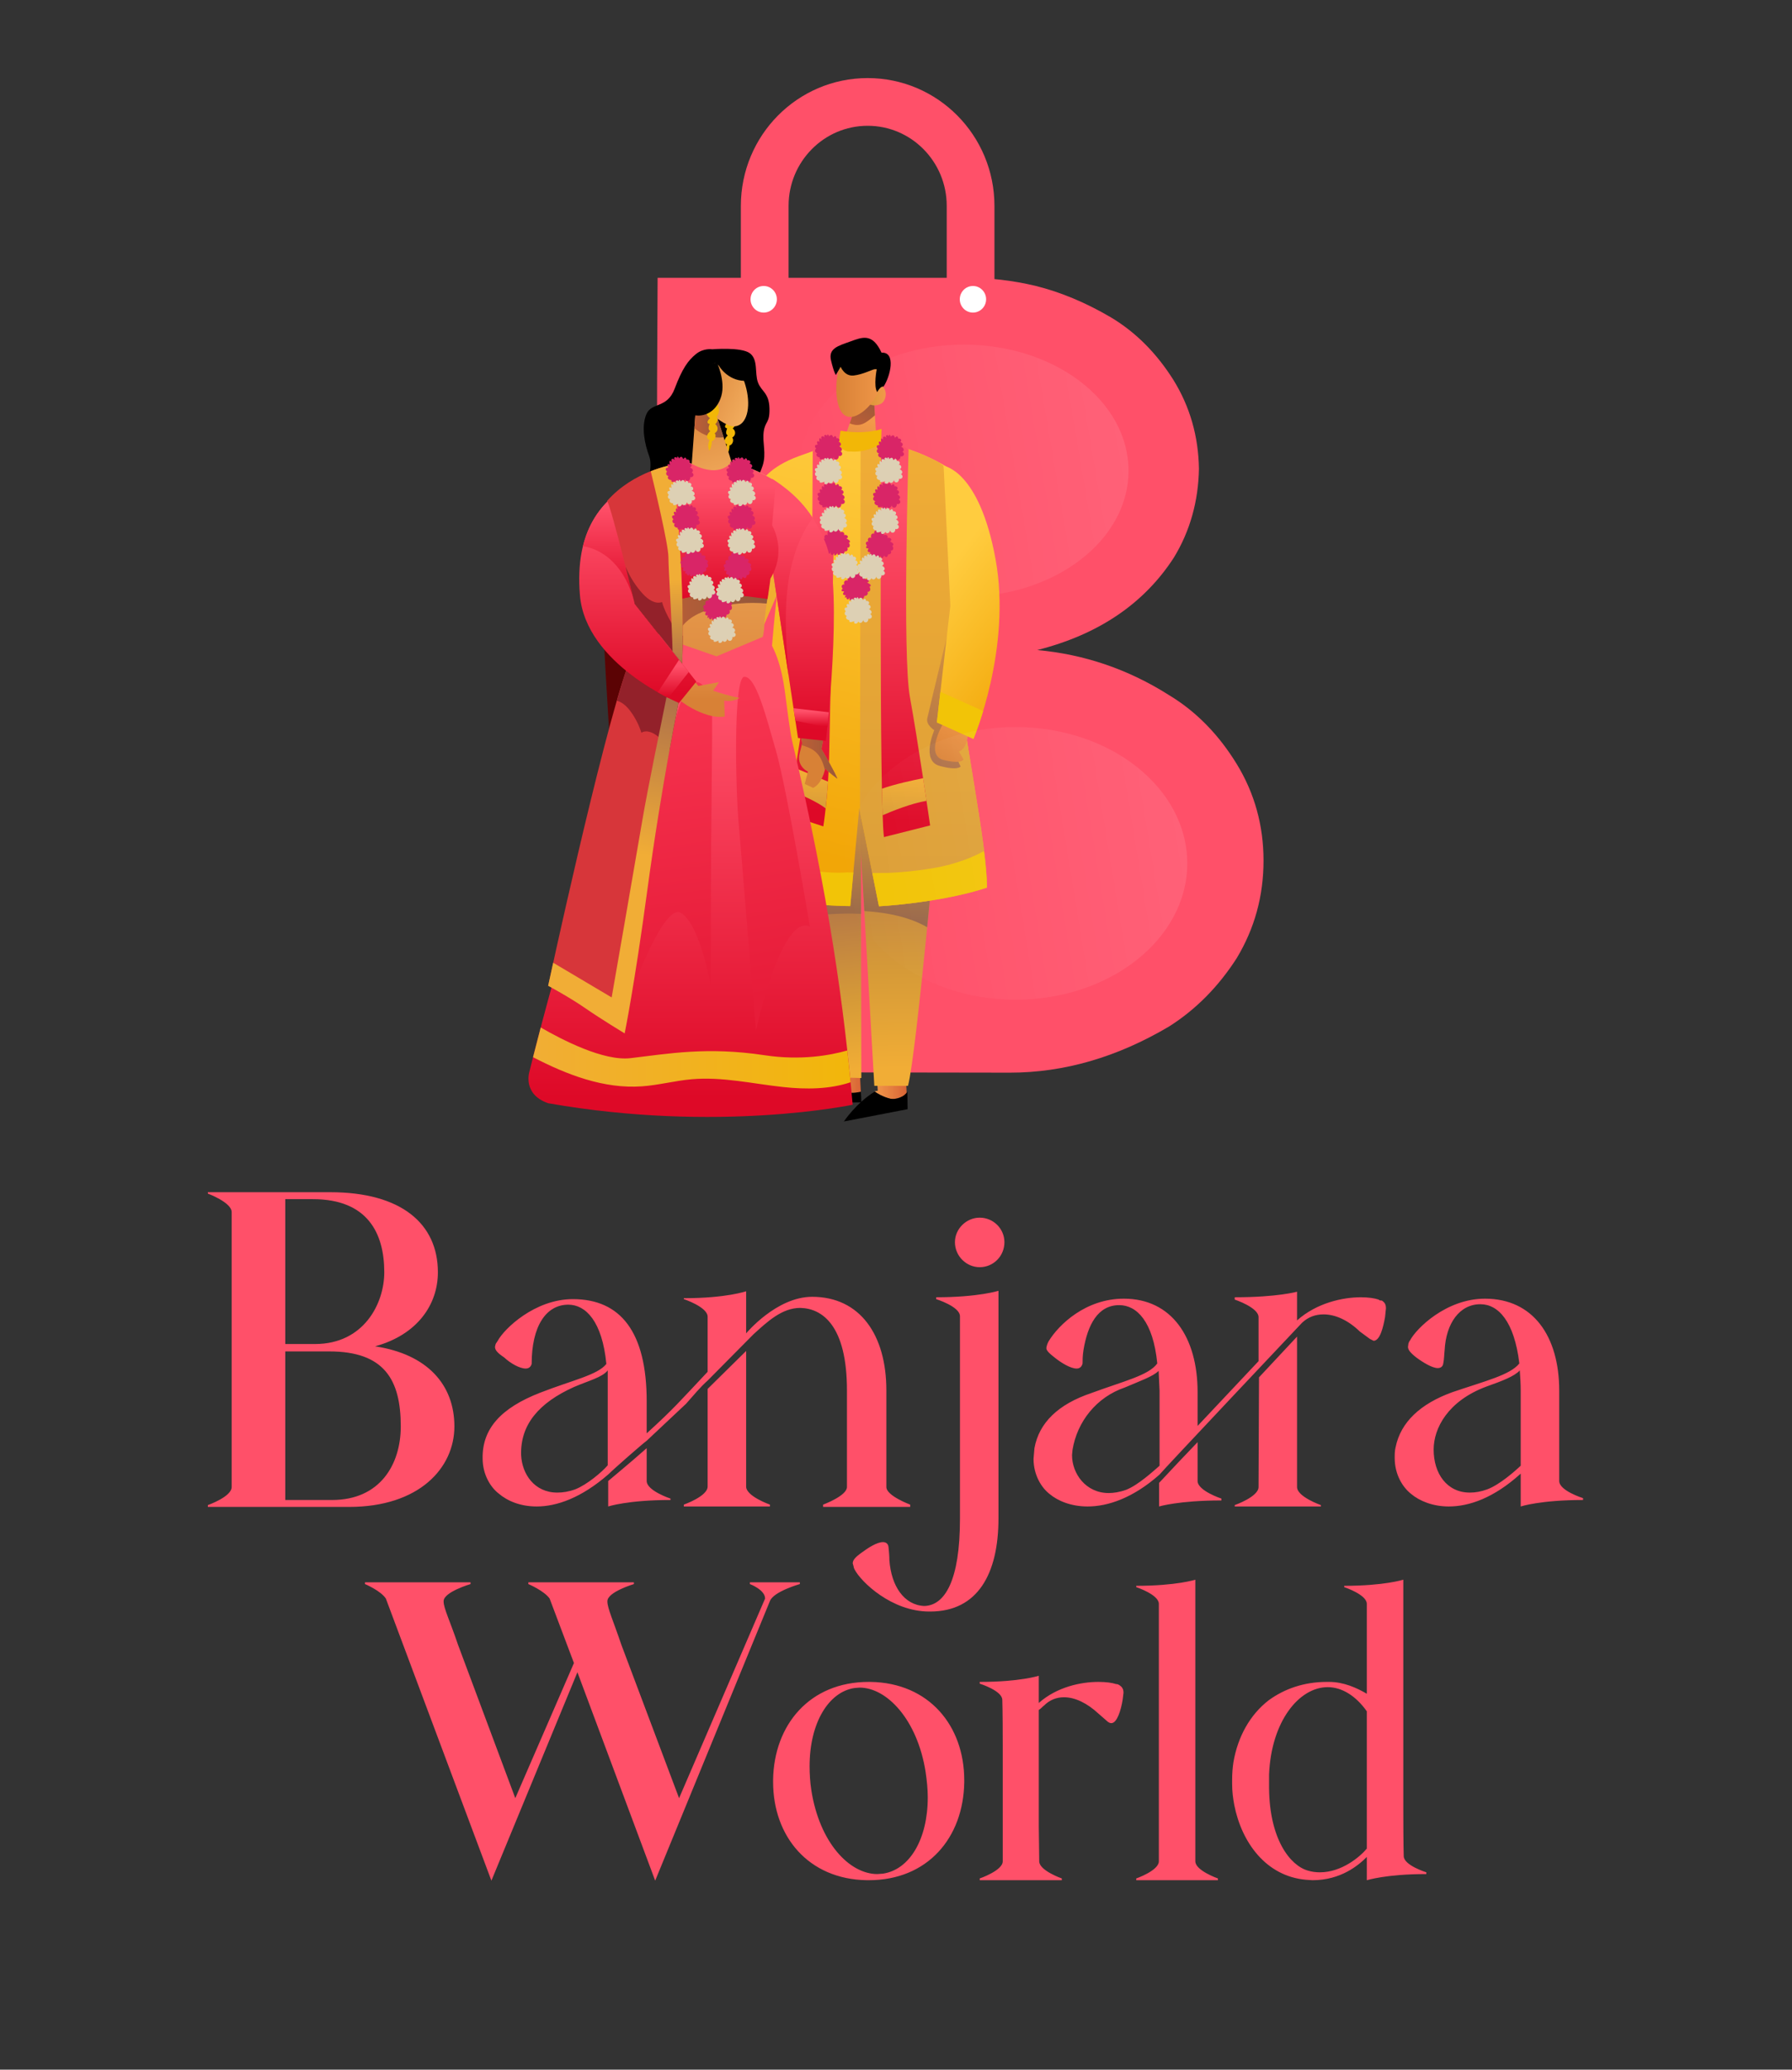 <svg width="200" height="231" viewBox="0 0 200 231" fill="none" xmlns="http://www.w3.org/2000/svg">
<rect x="0" y="0" width="200" height="231" fill="#333333" stroke="none"/>
<path fill-rule="evenodd" clip-rule="evenodd" d="M73.219 119.664L112.715 119.723C118.751 119.723 124.669 118.007 130.471 114.574C133.459 112.68 135.979 110.135 138.03 106.939C140.022 103.625 141.018 100.015 141.018 96.05C141.018 92.144 140.022 88.533 138.03 85.278C136.038 82.023 133.518 79.419 130.471 77.585C125.9 74.684 120.978 73.027 115.762 72.554C122.56 70.838 127.658 67.405 130.998 62.256C132.815 59.297 133.752 55.923 133.811 52.313C133.752 48.703 132.815 45.389 130.939 42.37C129.064 39.411 126.779 37.103 124.025 35.446C121.212 33.789 118.399 32.605 115.528 31.895C113.008 31.303 110.488 31.007 107.91 31.007H73.395L73.337 42.43L73.219 119.664Z" fill="#FF5069"/>
<path d="M107.571 66.615C117.723 66.615 125.952 60.314 125.952 52.54C125.952 44.766 117.723 38.464 107.571 38.464C97.419 38.464 89.19 44.766 89.19 52.54C89.19 60.314 97.419 66.615 107.571 66.615Z" fill="url(#paint0_linear_1_88)"/>
<path d="M108.324 22.98V34.279H85.348V22.98C85.348 16.572 90.491 11.377 96.836 11.377C103.181 11.377 108.324 16.572 108.324 22.98Z" stroke="#FF5069" stroke-width="5.326"/>
<path d="M85.235 34.888C86.046 34.888 86.704 34.224 86.704 33.404C86.704 32.585 86.046 31.92 85.235 31.92C84.424 31.92 83.766 32.585 83.766 33.404C83.766 34.224 84.424 34.888 85.235 34.888Z" fill="white"/>
<path d="M108.588 34.888C109.399 34.888 110.057 34.224 110.057 33.404C110.057 32.585 109.399 31.92 108.588 31.92C107.777 31.92 107.119 32.585 107.119 33.404C107.119 34.224 107.777 34.888 108.588 34.888Z" fill="white"/>
<path d="M95.756 44.57L93.178 52.054C93.178 52.054 93.232 53.572 95.004 53.572C96.776 53.572 98.011 52.325 98.011 52.325L97.528 44.353L95.756 44.57Z" fill="url(#paint1_linear_1_88)"/>
<path d="M97.527 44.353L95.755 44.57L94.83 47.258C95.207 47.406 95.598 47.482 95.992 47.401C96.438 47.31 96.819 47.029 97.176 46.745C97.336 46.617 97.492 46.485 97.648 46.353L97.527 44.353Z" fill="url(#paint2_linear_1_88)"/>
<path d="M96.776 44.95C96.776 44.95 97.313 45.492 98.226 45.113C99.138 44.733 99.085 42.889 97.904 42.944L96.776 44.95Z" fill="url(#paint3_linear_1_88)"/>
<path d="M93.876 40.34C93.876 40.34 93.125 42.184 93.393 44.353C93.662 46.523 94.736 47.065 96.185 46.035C97.611 45.021 98.342 43.315 98.775 41.646C98.906 41.145 99.136 40.765 98.672 40.486C98.503 40.383 98.152 40.387 97.96 40.351C96.706 40.112 95.453 39.874 94.199 39.636L93.876 40.34Z" fill="url(#paint4_linear_1_88)"/>
<path d="M93.823 40.937C93.823 40.937 94.252 42.022 95.272 41.913C96.293 41.804 97.42 41.208 97.635 41.208C97.85 41.208 97.85 41.208 97.85 41.208C97.85 41.208 97.474 43.106 97.903 43.757C98.333 42.998 98.601 43.16 98.601 43.16C99.353 42.076 100.051 39.256 98.386 39.364C97.366 37.141 96.239 37.629 94.897 38.117C93.554 38.605 92.427 38.876 92.749 40.232C93.071 41.587 93.286 41.859 93.286 41.859L93.823 40.937Z" fill="black"/>
<path d="M87.871 123.148C87.871 123.148 89.174 121.731 92.456 121.048C92.778 121.283 93.353 121.641 94.1 121.846C94.868 122.058 95.634 121.948 96.078 121.846L96.14 123.039L87.871 123.148Z" fill="black"/>
<path d="M94.1 121.846C93.353 121.641 92.778 121.284 92.457 121.048C92.573 121.024 92.69 121.001 92.811 120.979L92.704 119.135L95.925 118.918L96.078 121.846C95.635 121.949 94.868 122.058 94.1 121.846Z" fill="url(#paint5_linear_1_88)"/>
<path d="M99.254 122.606C98.507 122.4 97.933 122.043 97.611 121.808C97.727 121.784 97.845 121.76 97.966 121.738L97.858 119.894L101.08 119.677L101.197 122.208C100.753 122.31 100.023 122.817 99.254 122.606Z" fill="url(#paint6_linear_1_88)"/>
<path d="M94.181 125.172C94.181 125.172 95.547 123.113 97.617 121.846C97.939 122.081 98.507 122.4 99.254 122.606C100.023 122.817 100.91 122.424 101.268 121.846L101.295 123.799L94.181 125.172Z" fill="black"/>
<path d="M104.669 90.827C104.669 90.827 102.306 117.508 101.34 121.195H97.581L95.755 89.309L104.669 90.827Z" fill="url(#paint7_linear_1_88)"/>
<path d="M104.669 90.827L95.756 89.309L96.465 101.689C98.932 101.834 101.466 102.328 103.479 103.491C104.139 96.804 104.669 90.827 104.669 90.827Z" fill="url(#paint8_linear_1_88)"/>
<path d="M92.588 120.219L96.131 120.328L96.078 90.502L88.024 89.851C88.024 89.851 89.366 105.577 92.588 120.219Z" fill="url(#paint9_linear_1_88)"/>
<path d="M96.099 101.995L96.078 90.502L88.024 89.851C88.024 89.851 88.472 95.099 89.471 102.355C91.155 102.116 93.576 101.881 96.099 101.995Z" fill="url(#paint10_linear_1_88)"/>
<path d="M77.894 77.596L76.391 79.692C77.393 79.548 77.393 79.548 77.393 79.548C77.035 81.717 76.391 82.006 77.107 82.368C77.823 82.729 78.539 82.512 79.326 80.488L80.114 78.752L77.894 77.596Z" fill="url(#paint11_linear_1_88)"/>
<path d="M106.601 72.823C106.494 70.871 107.031 63.93 106.816 58.832C106.601 53.735 106.44 52.596 106.44 52.596C103.763 50.807 100.712 49.747 98.3 49.373C97.978 49.534 97.622 49.71 97.223 49.903C96.777 50.118 96.389 50.252 96.05 50.326L96.042 50.264L95.006 50.351C94.442 50.22 94.124 49.838 93.945 49.457C92.609 49.686 91.398 50.096 89.152 50.914C85.877 52.108 85.007 53.696 84.91 53.897C81.259 61.489 77.017 77.541 77.017 77.541L80.776 80.035C82.494 76.239 86.736 66.316 86.736 66.316C85.769 73.799 84.373 98.961 84.373 98.961C86.199 101.13 94.897 101.13 94.897 101.13C94.897 101.13 94.895 101.113 94.893 101.08C94.896 101.08 94.899 101.08 94.901 101.08L95.899 90.176L98.1 101.151C100.154 101.039 105.869 100.488 110.145 99.07C110.252 94.515 107.353 81.283 106.601 72.823Z" fill="url(#paint12_linear_1_88)"/>
<path d="M106.601 72.823C106.599 72.769 106.596 72.709 106.594 72.647C106.594 72.632 106.593 72.618 106.593 72.602C106.591 72.539 106.59 72.474 106.588 72.403C106.588 72.399 106.588 72.393 106.588 72.388C106.587 72.322 106.587 72.251 106.587 72.177C106.587 72.159 106.587 72.14 106.587 72.121C106.587 72.042 106.587 71.962 106.588 71.877C106.588 71.867 106.589 71.857 106.589 71.847C106.59 71.769 106.591 71.687 106.592 71.604C106.593 71.582 106.593 71.561 106.593 71.539C106.595 71.447 106.597 71.353 106.599 71.255C106.6 71.24 106.6 71.224 106.6 71.208C106.602 71.12 106.605 71.028 106.607 70.936C106.608 70.914 106.609 70.892 106.609 70.87C106.612 70.764 106.616 70.655 106.619 70.544C106.62 70.528 106.62 70.511 106.621 70.495C106.624 70.391 106.628 70.284 106.631 70.175C106.632 70.158 106.632 70.141 106.633 70.124C106.637 70.003 106.642 69.88 106.646 69.755C106.647 69.736 106.647 69.717 106.648 69.699C106.652 69.589 106.656 69.477 106.66 69.364C106.661 69.339 106.662 69.314 106.663 69.289C106.674 69.008 106.685 68.717 106.696 68.417C106.701 68.294 106.706 68.168 106.711 68.043C106.713 67.987 106.715 67.931 106.717 67.875C106.72 67.792 106.723 67.709 106.726 67.625C106.728 67.569 106.73 67.514 106.732 67.459C106.737 67.331 106.742 67.202 106.746 67.073C106.748 67.025 106.75 66.977 106.752 66.929C106.755 66.82 106.759 66.71 106.763 66.599C106.765 66.563 106.766 66.526 106.767 66.49C106.772 66.352 106.776 66.213 106.781 66.073C106.782 66.029 106.784 65.984 106.785 65.94C106.789 65.817 106.793 65.695 106.797 65.572C106.798 65.541 106.799 65.512 106.8 65.481C106.804 65.34 106.808 65.197 106.812 65.055C106.813 65.008 106.814 64.963 106.816 64.917C106.819 64.777 106.823 64.636 106.827 64.496C106.827 64.484 106.827 64.472 106.828 64.46V64.459C106.697 62.851 106.601 61.653 106.601 61.653L105.312 52L104.806 51.617C104.531 51.468 104.255 51.328 103.977 51.194C103.972 51.191 103.967 51.188 103.962 51.186C103.691 51.055 103.42 50.932 103.149 50.814C103.128 50.805 103.108 50.797 103.087 50.788C102.554 50.559 102.022 50.355 101.498 50.177C101.467 50.166 101.436 50.156 101.406 50.146C101.149 50.06 100.895 49.979 100.643 49.905C100.626 49.901 100.609 49.896 100.593 49.891C100.354 49.822 100.118 49.758 99.886 49.7C99.857 49.693 99.829 49.685 99.8 49.678C99.565 49.62 99.333 49.568 99.106 49.521C99.066 49.512 99.026 49.505 98.986 49.496C98.757 49.451 98.532 49.41 98.314 49.376L98.194 49.425C98.123 49.461 98.051 49.497 97.976 49.534C97.966 49.539 97.956 49.544 97.947 49.548C97.879 49.582 97.811 49.616 97.74 49.65C97.717 49.662 97.693 49.673 97.669 49.685C97.612 49.713 97.554 49.741 97.495 49.771C97.406 49.814 97.316 49.858 97.223 49.903C96.776 50.119 96.389 50.253 96.049 50.327L95.977 90.571L98.099 101.151H98.1C98.16 101.148 98.223 101.144 98.289 101.14C98.299 101.14 98.309 101.139 98.319 101.138C98.383 101.134 98.45 101.13 98.519 101.125C98.529 101.125 98.538 101.124 98.548 101.123C98.753 101.109 98.981 101.092 99.227 101.072C99.262 101.069 99.295 101.066 99.331 101.063C99.392 101.058 99.456 101.052 99.52 101.047C99.569 101.042 99.618 101.038 99.668 101.034C99.727 101.028 99.787 101.023 99.848 101.017C99.91 101.011 99.973 101.005 100.037 100.999C100.092 100.993 100.147 100.988 100.204 100.982C100.286 100.974 100.371 100.966 100.455 100.957C100.497 100.953 100.538 100.948 100.58 100.944C100.707 100.931 100.836 100.916 100.967 100.902C101.007 100.897 101.049 100.892 101.09 100.888C101.187 100.877 101.285 100.865 101.384 100.854C101.433 100.848 101.482 100.842 101.53 100.836C101.627 100.825 101.724 100.813 101.822 100.801C101.871 100.794 101.921 100.788 101.971 100.782C102.077 100.768 102.184 100.754 102.292 100.74C102.334 100.735 102.375 100.729 102.417 100.724C102.721 100.683 103.032 100.639 103.349 100.592C103.385 100.586 103.422 100.58 103.458 100.575C103.58 100.557 103.702 100.538 103.825 100.518C103.873 100.511 103.921 100.503 103.969 100.496C104.086 100.477 104.204 100.458 104.321 100.438C104.368 100.431 104.414 100.423 104.461 100.415C104.595 100.392 104.73 100.369 104.865 100.345C104.894 100.34 104.923 100.336 104.952 100.33C105.119 100.3 105.288 100.27 105.457 100.238C105.472 100.235 105.487 100.232 105.503 100.229C105.651 100.201 105.8 100.173 105.948 100.143C105.996 100.134 106.043 100.124 106.09 100.115C106.209 100.091 106.328 100.067 106.447 100.042C106.5 100.03 106.554 100.019 106.607 100.008C106.724 99.983 106.841 99.957 106.957 99.932C107.008 99.921 107.058 99.909 107.108 99.898C107.249 99.867 107.39 99.834 107.531 99.801C107.554 99.795 107.577 99.79 107.6 99.785C107.764 99.746 107.928 99.705 108.09 99.664C108.131 99.654 108.171 99.643 108.211 99.633C108.332 99.602 108.451 99.571 108.57 99.539C108.626 99.524 108.681 99.509 108.736 99.494C108.842 99.465 108.947 99.436 109.052 99.406C109.108 99.389 109.165 99.373 109.221 99.357C109.328 99.326 109.435 99.294 109.542 99.261C109.591 99.246 109.64 99.231 109.689 99.216C109.842 99.169 109.994 99.12 110.144 99.07C110.253 94.515 107.353 81.283 106.601 72.823Z" fill="url(#paint13_linear_1_88)"/>
<path d="M106.763 66.599C106.763 66.599 103.63 79.475 103.487 80.199C103.344 80.922 104.275 81.5 104.275 81.5C104.275 81.5 102.771 84.898 104.847 85.477C106.924 86.055 107.21 85.549 107.21 85.549L106.566 84.175L107.21 81.862L108.355 78.391L106.763 66.599Z" fill="url(#paint14_linear_1_88)"/>
<path d="M105.17 80.922C105.17 80.922 103.237 84.32 105.313 84.826C107.389 85.332 107.532 84.754 107.532 84.754L107.031 83.886C107.031 83.886 108.033 83.597 108.033 81.645L105.456 80.271L105.17 80.922Z" fill="url(#paint15_linear_1_88)"/>
<path d="M105.313 51.999C105.313 51.999 109.286 52.433 111.111 62.411C112.937 72.389 108.642 82.476 108.642 82.476L104.561 80.632L106.065 67.617L105.313 51.999Z" fill="url(#paint16_linear_1_88)"/>
<path d="M104.956 77.213L104.561 80.632L108.642 82.476C108.642 82.476 109.14 81.304 109.726 79.365L104.956 77.213Z" fill="#F2C407"/>
<path d="M94.917 50.393C94.917 50.393 94.068 50.532 93.623 49.566C93.715 48.407 93.823 48.07 93.823 48.07C96.615 48.551 98.387 47.878 98.387 47.878L98.333 49.512C98.333 49.512 96.817 50.552 94.917 50.393Z" fill="#F2B707"/>
<path opacity="0.61" d="M78.694 78.654L80.776 80.036C82.494 76.24 86.736 66.316 86.736 66.316L86.986 58.796C86.986 58.796 83.407 67.111 82.404 69.714C81.57 71.88 79.4 76.995 78.694 78.654Z" fill="url(#paint17_linear_1_88)"/>
<path d="M77.708 75.017C77.272 76.579 77.017 77.541 77.017 77.541L80.776 80.036C81.065 79.397 81.426 78.584 81.826 77.674C80.785 76.757 78.765 75.573 77.708 75.017Z" fill="#F2C407"/>
<path d="M94.897 101.131C94.897 101.131 94.895 101.113 94.893 101.08C94.896 101.08 94.899 101.08 94.901 101.08L95.241 97.375C95.047 97.375 94.85 97.379 94.659 97.383C94.658 97.376 94.658 97.37 94.658 97.363C94.467 97.38 94.271 97.391 94.074 97.398C93.872 97.403 93.689 97.407 93.537 97.407C90.047 97.397 85.874 96.153 84.571 95.735C84.475 97.372 84.41 98.529 84.385 98.974C86.234 101.131 94.897 101.131 94.897 101.131Z" fill="#F2C407"/>
<path d="M109.813 94.994C108.981 95.458 107.001 96.418 104.132 96.901C102.074 97.247 100.323 97.378 99.133 97.426C98.6 97.434 97.935 97.441 97.355 97.439L98.099 101.151C100.154 101.04 105.868 100.488 110.145 99.07C110.146 99.028 110.146 98.984 110.146 98.941C110.14 97.932 110.014 96.58 109.813 94.994Z" fill="#F2C407"/>
<path d="M93.286 49.505C93.286 49.505 92.641 80.198 92.534 84.537C92.427 88.875 91.89 92.237 91.89 92.237L87.916 90.936C87.916 90.936 90.601 75.643 90.601 71.197C90.601 66.75 90.709 50.373 90.709 50.373C90.709 50.373 91.997 49.722 93.286 49.505Z" fill="url(#paint18_linear_1_88)"/>
<path d="M88.368 88.284C89.473 88.733 91.225 89.506 92.149 90.225C92.238 89.414 92.335 88.396 92.411 87.237L88.785 85.743C88.634 86.682 88.492 87.543 88.368 88.284Z" fill="url(#paint19_linear_1_88)"/>
<path d="M98.333 49.397C98.333 49.397 98.118 89.526 98.655 93.43L103.809 92.129C103.809 92.129 102.413 82.476 101.554 77.813C100.695 73.149 101.406 50.146 101.406 50.146C101.406 50.146 99.944 49.288 98.333 49.397Z" fill="url(#paint20_linear_1_88)"/>
<path d="M98.506 90.992C99.547 90.541 101.732 89.655 103.406 89.385C103.294 88.637 103.165 87.776 103.025 86.858C101.89 87.085 99.779 87.542 98.428 88.033C98.451 89.161 98.477 90.159 98.506 90.992Z" fill="url(#paint21_linear_1_88)"/>
<path d="M92.978 48.791C93.007 48.887 93.124 48.641 93.218 48.673C93.311 48.705 93.368 48.82 93.336 48.915C93.456 48.886 93.599 48.92 93.664 49.025C93.729 49.13 93.669 49.302 93.547 49.313C93.679 49.316 93.816 49.398 93.852 49.526C93.888 49.655 93.788 49.813 93.656 49.807C93.779 49.877 93.912 49.958 93.958 50.093C94.004 50.228 93.891 50.414 93.755 50.374C93.912 50.39 94.03 50.568 93.986 50.72C93.941 50.871 93.746 50.956 93.606 50.883C93.626 51.051 93.54 51.241 93.38 51.293C93.22 51.346 93.018 51.198 93.053 51.032C92.996 51.152 92.932 51.28 92.814 51.338C92.696 51.397 92.515 51.332 92.513 51.199C92.458 51.28 92.4 51.363 92.316 51.411C92.231 51.459 92.114 51.462 92.046 51.392C91.979 51.322 92.008 51.175 92.104 51.16C91.992 51.191 91.881 51.221 91.769 51.252C91.695 51.272 91.614 51.291 91.545 51.258C91.476 51.225 91.445 51.113 91.51 51.072C91.379 51.039 91.238 51 91.158 50.892C91.078 50.783 91.115 50.585 91.248 50.566C91.129 50.577 91.008 50.496 90.972 50.382C90.936 50.267 90.988 50.13 91.092 50.07C91.038 50.011 90.982 49.949 90.961 49.871C90.94 49.794 90.966 49.697 91.04 49.665C91.118 49.631 91.245 49.661 91.264 49.577C91.202 49.524 91.186 49.453 91.184 49.371C91.184 49.344 91.188 49.318 91.201 49.295C91.229 49.25 91.292 49.238 91.343 49.255C91.393 49.271 91.434 49.309 91.472 49.345C91.424 49.19 91.384 48.994 91.504 48.885C91.569 48.938 91.633 48.991 91.698 49.044C91.655 48.937 91.621 48.793 91.712 48.723C91.763 48.684 91.836 48.688 91.894 48.715C91.951 48.741 91.997 48.788 92.042 48.834C92.058 48.777 91.994 48.729 91.983 48.671C91.968 48.59 92.064 48.525 92.144 48.539C92.223 48.552 92.285 48.614 92.341 48.673C92.329 48.636 92.316 48.596 92.325 48.557C92.333 48.519 92.373 48.485 92.41 48.497C92.428 48.502 92.441 48.517 92.452 48.531C92.493 48.583 92.519 48.647 92.528 48.712C92.527 48.712 92.831 48.3 92.978 48.791Z" fill="#D92567"/>
<path d="M99.871 48.825C99.9 48.921 100.017 48.675 100.111 48.707C100.204 48.739 100.261 48.854 100.229 48.948C100.349 48.92 100.492 48.953 100.557 49.059C100.622 49.164 100.562 49.336 100.44 49.347C100.572 49.35 100.709 49.431 100.745 49.56C100.782 49.688 100.682 49.847 100.549 49.841C100.672 49.911 100.806 49.992 100.852 50.127C100.898 50.262 100.784 50.448 100.649 50.408C100.805 50.423 100.924 50.601 100.879 50.753C100.835 50.905 100.639 50.989 100.499 50.916C100.519 51.085 100.433 51.275 100.273 51.327C100.113 51.379 99.911 51.232 99.946 51.066C99.889 51.185 99.825 51.313 99.707 51.372C99.589 51.43 99.409 51.365 99.407 51.233C99.352 51.313 99.293 51.396 99.209 51.444C99.124 51.492 99.007 51.496 98.939 51.425C98.872 51.355 98.901 51.209 98.996 51.194C98.885 51.224 98.774 51.255 98.662 51.285C98.588 51.305 98.507 51.325 98.438 51.292C98.369 51.258 98.338 51.147 98.403 51.105C98.272 51.073 98.131 51.034 98.051 50.925C97.97 50.816 98.007 50.618 98.141 50.6C98.022 50.611 97.901 50.53 97.865 50.415C97.829 50.3 97.881 50.164 97.984 50.104C97.931 50.044 97.875 49.982 97.854 49.905C97.833 49.828 97.859 49.731 97.932 49.699C98.011 49.665 98.138 49.694 98.157 49.611C98.094 49.557 98.078 49.486 98.077 49.404C98.077 49.378 98.08 49.351 98.094 49.329C98.121 49.283 98.185 49.272 98.236 49.288C98.286 49.304 98.326 49.342 98.365 49.379C98.316 49.223 98.277 49.028 98.397 48.919C98.461 48.972 98.526 49.025 98.591 49.078C98.548 48.971 98.514 48.827 98.605 48.757C98.656 48.718 98.729 48.721 98.786 48.748C98.844 48.775 98.89 48.822 98.934 48.868C98.951 48.811 98.887 48.763 98.876 48.704C98.861 48.624 98.957 48.559 99.036 48.572C99.116 48.586 99.178 48.648 99.234 48.707C99.222 48.67 99.209 48.63 99.217 48.591C99.226 48.553 99.265 48.518 99.303 48.531C99.32 48.536 99.333 48.551 99.345 48.565C99.385 48.617 99.412 48.68 99.42 48.746C99.421 48.746 99.724 48.334 99.871 48.825Z" fill="#D92567"/>
<path d="M93.269 54.147C93.297 54.243 93.415 53.997 93.508 54.029C93.602 54.061 93.658 54.175 93.627 54.27C93.746 54.242 93.889 54.275 93.954 54.381C94.02 54.486 93.96 54.657 93.837 54.669C93.97 54.672 94.106 54.753 94.143 54.882C94.179 55.01 94.079 55.169 93.947 55.163C94.07 55.233 94.203 55.314 94.249 55.449C94.295 55.584 94.182 55.77 94.046 55.729C94.203 55.745 94.321 55.923 94.277 56.075C94.232 56.227 94.037 56.311 93.897 56.238C93.917 56.407 93.831 56.596 93.671 56.649C93.511 56.701 93.309 56.554 93.344 56.388C93.287 56.507 93.222 56.635 93.105 56.694C92.987 56.752 92.806 56.687 92.804 56.554C92.749 56.635 92.691 56.718 92.606 56.766C92.522 56.814 92.404 56.818 92.337 56.747C92.27 56.677 92.299 56.531 92.394 56.516C92.283 56.546 92.172 56.576 92.06 56.607C91.986 56.627 91.905 56.647 91.836 56.613C91.767 56.58 91.736 56.468 91.801 56.427C91.67 56.395 91.529 56.356 91.449 56.247C91.369 56.138 91.406 55.94 91.539 55.922C91.42 55.932 91.299 55.852 91.263 55.737C91.227 55.622 91.279 55.486 91.383 55.425C91.329 55.366 91.273 55.304 91.252 55.227C91.231 55.149 91.257 55.053 91.331 55.021C91.409 54.986 91.536 55.016 91.555 54.932C91.493 54.879 91.477 54.808 91.475 54.726C91.475 54.7 91.478 54.673 91.492 54.651C91.52 54.605 91.583 54.594 91.634 54.61C91.684 54.626 91.725 54.664 91.763 54.7C91.714 54.545 91.675 54.35 91.795 54.24C91.86 54.294 91.924 54.347 91.989 54.4C91.946 54.293 91.912 54.149 92.003 54.079C92.054 54.04 92.127 54.043 92.184 54.07C92.242 54.097 92.288 54.144 92.332 54.19C92.349 54.133 92.285 54.084 92.274 54.026C92.259 53.946 92.355 53.881 92.434 53.894C92.514 53.907 92.576 53.97 92.632 54.029C92.62 53.992 92.607 53.952 92.615 53.913C92.624 53.874 92.663 53.84 92.701 53.852C92.718 53.858 92.731 53.872 92.743 53.887C92.783 53.939 92.81 54.002 92.818 54.068C92.818 54.068 93.121 53.656 93.269 54.147Z" fill="#D92567"/>
<path d="M99.462 54.154C99.49 54.249 99.608 54.003 99.701 54.035C99.795 54.068 99.851 54.182 99.82 54.277C99.939 54.248 100.082 54.282 100.148 54.387C100.213 54.493 100.153 54.664 100.03 54.675C100.163 54.678 100.299 54.76 100.336 54.888C100.372 55.017 100.272 55.176 100.14 55.169C100.263 55.239 100.396 55.32 100.442 55.455C100.488 55.59 100.375 55.776 100.239 55.736C100.396 55.752 100.514 55.93 100.47 56.082C100.425 56.234 100.23 56.318 100.09 56.245C100.11 56.414 100.023 56.603 99.864 56.655C99.704 56.708 99.501 56.56 99.536 56.394C99.48 56.514 99.415 56.642 99.297 56.7C99.18 56.759 98.999 56.694 98.997 56.561C98.942 56.642 98.884 56.725 98.799 56.773C98.715 56.821 98.597 56.824 98.53 56.754C98.463 56.684 98.492 56.538 98.587 56.522C98.476 56.553 98.365 56.583 98.253 56.614C98.179 56.634 98.098 56.653 98.029 56.62C97.96 56.587 97.929 56.475 97.994 56.434C97.863 56.402 97.722 56.362 97.642 56.254C97.561 56.145 97.599 55.947 97.731 55.929C97.613 55.939 97.492 55.858 97.456 55.744C97.42 55.629 97.472 55.492 97.575 55.432C97.521 55.373 97.466 55.311 97.445 55.234C97.424 55.156 97.45 55.059 97.523 55.027C97.602 54.993 97.728 55.023 97.747 54.939C97.685 54.886 97.669 54.815 97.668 54.733C97.668 54.707 97.671 54.68 97.685 54.658C97.712 54.612 97.776 54.6 97.826 54.617C97.877 54.633 97.917 54.671 97.956 54.707C97.907 54.552 97.868 54.356 97.987 54.247C98.052 54.3 98.117 54.353 98.182 54.407C98.139 54.299 98.105 54.155 98.196 54.085C98.247 54.046 98.319 54.05 98.377 54.077C98.435 54.103 98.481 54.15 98.525 54.196C98.541 54.139 98.478 54.091 98.467 54.033C98.452 53.952 98.547 53.887 98.627 53.901C98.707 53.914 98.769 53.976 98.825 54.035C98.812 53.998 98.799 53.958 98.808 53.92C98.817 53.881 98.856 53.847 98.893 53.859C98.911 53.865 98.924 53.879 98.935 53.893C98.976 53.945 99.002 54.009 99.011 54.074C99.011 54.075 99.314 53.663 99.462 54.154Z" fill="#D92567"/>
<path d="M92.07 60.931C92.123 60.846 91.862 60.917 91.825 60.825C91.788 60.732 91.838 60.614 91.929 60.576C91.829 60.503 91.761 60.372 91.798 60.254C91.834 60.135 92.002 60.069 92.09 60.155C92.006 60.052 91.978 59.894 92.051 59.783C92.123 59.671 92.308 59.644 92.39 59.749C92.361 59.609 92.335 59.454 92.406 59.331C92.478 59.207 92.691 59.172 92.749 59.303C92.659 59.173 92.715 58.966 92.858 58.901C93.001 58.836 93.192 58.93 93.228 59.084C93.342 58.959 93.54 58.901 93.684 58.989C93.828 59.078 93.849 59.328 93.702 59.41C93.829 59.375 93.967 59.341 94.088 59.393C94.208 59.445 94.278 59.626 94.18 59.714C94.276 59.703 94.376 59.694 94.467 59.727C94.559 59.76 94.638 59.847 94.629 59.945C94.62 60.042 94.492 60.116 94.418 60.052C94.514 60.118 94.609 60.183 94.705 60.248C94.768 60.292 94.836 60.341 94.856 60.416C94.876 60.49 94.812 60.587 94.739 60.565C94.801 60.685 94.864 60.819 94.835 60.951C94.805 61.084 94.633 61.184 94.532 61.095C94.618 61.178 94.636 61.324 94.573 61.426C94.511 61.529 94.374 61.578 94.262 61.538C94.253 61.618 94.242 61.701 94.198 61.768C94.154 61.834 94.064 61.878 93.992 61.843C93.915 61.805 93.855 61.689 93.779 61.729C93.78 61.811 93.737 61.87 93.677 61.924C93.657 61.941 93.635 61.956 93.61 61.961C93.557 61.969 93.507 61.928 93.486 61.879C93.466 61.83 93.467 61.774 93.469 61.721C93.385 61.859 93.264 62.017 93.104 61.997C93.102 61.913 93.099 61.829 93.097 61.745C93.044 61.847 92.958 61.967 92.847 61.943C92.784 61.93 92.739 61.872 92.722 61.81C92.704 61.749 92.709 61.683 92.715 61.619C92.661 61.644 92.667 61.724 92.63 61.77C92.58 61.835 92.469 61.804 92.427 61.734C92.385 61.664 92.391 61.576 92.398 61.495C92.379 61.529 92.357 61.565 92.323 61.584C92.288 61.602 92.236 61.594 92.221 61.558C92.214 61.541 92.216 61.521 92.22 61.503C92.232 61.438 92.262 61.377 92.306 61.327C92.305 61.327 91.798 61.364 92.07 60.931Z" fill="#D92567"/>
<path d="M96.92 61.252C96.972 61.168 96.711 61.238 96.674 61.146C96.637 61.053 96.687 60.935 96.778 60.898C96.678 60.825 96.611 60.694 96.647 60.575C96.683 60.456 96.851 60.39 96.939 60.477C96.855 60.373 96.827 60.216 96.9 60.104C96.972 59.992 97.157 59.965 97.239 60.07C97.21 59.93 97.184 59.776 97.255 59.652C97.327 59.529 97.54 59.494 97.598 59.624C97.508 59.494 97.564 59.287 97.707 59.222C97.85 59.157 98.041 59.251 98.077 59.406C98.191 59.281 98.389 59.223 98.533 59.311C98.677 59.399 98.698 59.65 98.551 59.732C98.678 59.697 98.816 59.662 98.937 59.715C99.057 59.767 99.127 59.947 99.029 60.035C99.125 60.025 99.225 60.015 99.317 60.048C99.408 60.081 99.487 60.169 99.478 60.267C99.469 60.364 99.341 60.437 99.267 60.374C99.363 60.439 99.459 60.505 99.554 60.57C99.617 60.613 99.685 60.663 99.705 60.737C99.725 60.812 99.662 60.908 99.588 60.886C99.65 61.007 99.713 61.14 99.684 61.273C99.654 61.405 99.482 61.506 99.381 61.416C99.467 61.5 99.485 61.645 99.422 61.748C99.36 61.85 99.223 61.899 99.111 61.86C99.102 61.94 99.091 62.023 99.047 62.089C99.003 62.156 98.913 62.199 98.842 62.164C98.765 62.127 98.704 62.01 98.629 62.05C98.629 62.133 98.587 62.191 98.526 62.245C98.507 62.263 98.484 62.278 98.459 62.282C98.407 62.291 98.356 62.249 98.336 62.2C98.315 62.151 98.317 62.096 98.319 62.042C98.234 62.181 98.114 62.339 97.953 62.319C97.951 62.234 97.948 62.15 97.946 62.066C97.893 62.169 97.808 62.288 97.696 62.265C97.634 62.251 97.588 62.194 97.571 62.132C97.553 62.07 97.558 62.005 97.564 61.941C97.511 61.965 97.516 62.045 97.48 62.092C97.429 62.156 97.318 62.125 97.276 62.056C97.234 61.986 97.24 61.898 97.248 61.816C97.228 61.85 97.206 61.886 97.172 61.905C97.137 61.923 97.086 61.916 97.07 61.879C97.063 61.862 97.065 61.843 97.069 61.824C97.082 61.759 97.112 61.698 97.155 61.648C97.155 61.648 96.648 61.685 96.92 61.252Z" fill="#D92567"/>
<path d="M94.19 66.045C94.252 65.956 93.97 66.046 93.938 65.955C93.905 65.864 93.966 65.741 94.065 65.696C93.965 65.629 93.902 65.501 93.949 65.378C93.996 65.255 94.178 65.176 94.266 65.257C94.184 65.159 94.165 65.001 94.25 64.882C94.335 64.764 94.532 64.723 94.611 64.824C94.591 64.684 94.574 64.529 94.658 64.399C94.742 64.268 94.971 64.218 95.023 64.346C94.936 64.221 95.01 64.007 95.166 63.93C95.322 63.854 95.518 63.936 95.545 64.09C95.674 63.955 95.889 63.882 96.035 63.961C96.18 64.04 96.186 64.293 96.024 64.386C96.16 64.342 96.309 64.297 96.433 64.341C96.557 64.385 96.618 64.563 96.508 64.659C96.611 64.642 96.717 64.625 96.812 64.652C96.906 64.679 96.984 64.762 96.968 64.862C96.951 64.961 96.81 65.045 96.737 64.986C96.833 65.045 96.93 65.105 97.026 65.164C97.09 65.204 97.159 65.249 97.175 65.323C97.191 65.397 97.116 65.499 97.04 65.482C97.097 65.6 97.154 65.731 97.114 65.868C97.074 66.004 96.884 66.119 96.784 66.035C96.868 66.114 96.877 66.26 96.804 66.368C96.73 66.476 96.582 66.536 96.466 66.504C96.451 66.585 96.434 66.671 96.382 66.741C96.331 66.812 96.233 66.862 96.159 66.832C96.081 66.8 96.025 66.686 95.942 66.732C95.937 66.815 95.888 66.878 95.819 66.938C95.797 66.956 95.773 66.973 95.746 66.979C95.69 66.992 95.639 66.954 95.621 66.905C95.602 66.857 95.608 66.8 95.614 66.746C95.515 66.893 95.376 67.062 95.208 67.053C95.211 66.968 95.215 66.882 95.218 66.797C95.155 66.905 95.056 67.033 94.939 67.017C94.874 67.007 94.83 66.952 94.816 66.891C94.802 66.829 94.812 66.763 94.822 66.697C94.764 66.726 94.764 66.807 94.722 66.857C94.664 66.925 94.549 66.903 94.509 66.835C94.469 66.767 94.482 66.677 94.496 66.594C94.473 66.63 94.448 66.668 94.41 66.689C94.372 66.71 94.318 66.706 94.304 66.67C94.298 66.653 94.301 66.634 94.306 66.615C94.324 66.548 94.36 66.484 94.41 66.43C94.411 66.43 93.871 66.504 94.19 66.045Z" fill="#D92567"/>
<path d="M92.968 51.392C92.997 51.488 93.114 51.242 93.208 51.274C93.301 51.306 93.358 51.421 93.326 51.515C93.446 51.487 93.589 51.52 93.654 51.626C93.719 51.731 93.659 51.902 93.537 51.914C93.669 51.917 93.806 51.998 93.842 52.127C93.878 52.255 93.778 52.414 93.646 52.408C93.769 52.478 93.903 52.559 93.948 52.694C93.995 52.829 93.881 53.015 93.746 52.975C93.902 52.99 94.021 53.168 93.976 53.32C93.931 53.472 93.736 53.556 93.597 53.483C93.616 53.652 93.53 53.842 93.37 53.894C93.21 53.946 93.008 53.799 93.043 53.633C92.986 53.752 92.922 53.88 92.804 53.939C92.686 53.997 92.505 53.932 92.503 53.8C92.448 53.88 92.39 53.963 92.306 54.011C92.221 54.059 92.104 54.063 92.036 53.992C91.969 53.922 91.998 53.776 92.094 53.761C91.982 53.791 91.871 53.822 91.759 53.852C91.686 53.872 91.604 53.892 91.535 53.859C91.466 53.825 91.436 53.714 91.5 53.672C91.37 53.64 91.228 53.601 91.148 53.492C91.068 53.383 91.105 53.186 91.238 53.167C91.119 53.178 90.998 53.097 90.962 52.982C90.927 52.867 90.978 52.731 91.082 52.671C91.028 52.612 90.973 52.55 90.951 52.472C90.931 52.395 90.957 52.298 91.03 52.266C91.108 52.232 91.235 52.262 91.254 52.178C91.192 52.124 91.176 52.054 91.175 51.971C91.174 51.945 91.178 51.918 91.191 51.896C91.219 51.851 91.282 51.839 91.333 51.855C91.383 51.872 91.424 51.909 91.463 51.946C91.414 51.79 91.374 51.595 91.494 51.486C91.559 51.539 91.624 51.592 91.688 51.645C91.645 51.538 91.611 51.394 91.702 51.324C91.753 51.285 91.826 51.288 91.884 51.315C91.941 51.342 91.987 51.389 92.032 51.435C92.048 51.378 91.984 51.33 91.973 51.271C91.958 51.191 92.054 51.126 92.134 51.139C92.214 51.153 92.275 51.215 92.331 51.274C92.319 51.237 92.306 51.197 92.314 51.158C92.323 51.12 92.362 51.086 92.4 51.098C92.417 51.104 92.431 51.118 92.442 51.132C92.483 51.184 92.509 51.247 92.517 51.313C92.517 51.313 92.821 50.901 92.968 51.392Z" fill="#DDD0B4"/>
<path d="M99.711 51.333C99.739 51.428 99.857 51.182 99.95 51.214C100.044 51.246 100.1 51.361 100.069 51.456C100.189 51.427 100.331 51.461 100.396 51.566C100.462 51.672 100.402 51.843 100.279 51.854C100.412 51.857 100.548 51.938 100.585 52.067C100.621 52.196 100.521 52.355 100.389 52.348C100.512 52.418 100.645 52.499 100.691 52.634C100.737 52.769 100.624 52.955 100.488 52.915C100.645 52.93 100.763 53.108 100.719 53.26C100.674 53.412 100.479 53.497 100.339 53.424C100.359 53.592 100.272 53.782 100.113 53.834C99.953 53.886 99.751 53.739 99.785 53.573C99.729 53.693 99.664 53.821 99.546 53.879C99.428 53.937 99.248 53.873 99.246 53.74C99.191 53.821 99.133 53.903 99.048 53.952C98.964 54 98.846 54.003 98.779 53.933C98.712 53.862 98.741 53.716 98.836 53.701C98.725 53.732 98.613 53.762 98.502 53.792C98.428 53.813 98.347 53.832 98.278 53.799C98.209 53.766 98.178 53.654 98.242 53.612C98.112 53.58 97.971 53.541 97.89 53.432C97.81 53.323 97.847 53.126 97.98 53.107C97.862 53.118 97.741 53.037 97.705 52.922C97.669 52.808 97.721 52.671 97.824 52.611C97.77 52.552 97.715 52.49 97.694 52.412C97.673 52.335 97.699 52.238 97.772 52.206C97.85 52.172 97.977 52.202 97.996 52.118C97.934 52.065 97.918 51.994 97.917 51.911C97.916 51.885 97.92 51.858 97.933 51.836C97.961 51.791 98.025 51.779 98.075 51.795C98.126 51.812 98.166 51.849 98.205 51.886C98.156 51.73 98.116 51.535 98.236 51.426C98.301 51.479 98.366 51.532 98.43 51.585C98.388 51.478 98.354 51.334 98.445 51.264C98.495 51.225 98.568 51.228 98.626 51.255C98.683 51.282 98.729 51.329 98.774 51.375C98.79 51.318 98.727 51.27 98.716 51.211C98.7 51.131 98.796 51.066 98.876 51.079C98.956 51.093 99.017 51.155 99.074 51.214C99.061 51.177 99.048 51.137 99.057 51.098C99.066 51.06 99.105 51.026 99.142 51.038C99.16 51.043 99.173 51.058 99.184 51.072C99.225 51.124 99.251 51.187 99.26 51.253C99.26 51.254 99.563 50.841 99.711 51.333Z" fill="#DDD0B4"/>
<path d="M93.515 56.768C93.543 56.864 93.661 56.617 93.754 56.65C93.848 56.682 93.904 56.797 93.873 56.891C93.993 56.863 94.135 56.896 94.201 57.002C94.266 57.107 94.206 57.278 94.083 57.289C94.216 57.293 94.352 57.374 94.389 57.503C94.425 57.631 94.325 57.79 94.193 57.784C94.316 57.854 94.449 57.935 94.495 58.07C94.541 58.205 94.428 58.391 94.292 58.351C94.448 58.366 94.567 58.544 94.523 58.696C94.478 58.848 94.283 58.932 94.143 58.859C94.163 59.028 94.076 59.218 93.917 59.27C93.757 59.322 93.555 59.175 93.59 59.009C93.533 59.129 93.468 59.257 93.35 59.315C93.233 59.373 93.052 59.308 93.05 59.176C92.995 59.256 92.937 59.339 92.852 59.387C92.768 59.435 92.65 59.439 92.583 59.368C92.516 59.298 92.544 59.152 92.64 59.137C92.529 59.167 92.418 59.198 92.306 59.228C92.232 59.248 92.151 59.268 92.082 59.235C92.013 59.201 91.982 59.09 92.047 59.048C91.916 59.016 91.775 58.977 91.695 58.868C91.614 58.759 91.651 58.562 91.784 58.543C91.666 58.554 91.545 58.473 91.509 58.358C91.473 58.244 91.525 58.107 91.629 58.047C91.575 57.988 91.519 57.925 91.498 57.848C91.477 57.771 91.503 57.674 91.576 57.642C91.655 57.608 91.782 57.638 91.801 57.553C91.739 57.5 91.722 57.429 91.721 57.347C91.721 57.321 91.724 57.294 91.738 57.272C91.766 57.227 91.829 57.215 91.88 57.231C91.93 57.247 91.971 57.285 92.009 57.322C91.96 57.166 91.921 56.971 92.041 56.861C92.105 56.915 92.17 56.968 92.235 57.021C92.192 56.914 92.158 56.77 92.249 56.7C92.3 56.661 92.373 56.664 92.43 56.691C92.488 56.718 92.534 56.765 92.579 56.81C92.595 56.754 92.531 56.706 92.52 56.647C92.505 56.567 92.6 56.502 92.68 56.515C92.76 56.529 92.822 56.591 92.878 56.65C92.865 56.612 92.852 56.573 92.861 56.534C92.87 56.495 92.909 56.461 92.947 56.474C92.964 56.479 92.977 56.493 92.988 56.508C93.029 56.56 93.055 56.623 93.064 56.689C93.064 56.689 93.368 56.277 93.515 56.768Z" fill="#DDD0B4"/>
<path d="M99.297 56.946C99.326 57.041 99.444 56.795 99.537 56.828C99.631 56.859 99.687 56.974 99.656 57.069C99.775 57.04 99.918 57.074 99.983 57.179C100.048 57.285 99.989 57.456 99.866 57.467C99.998 57.471 100.135 57.552 100.171 57.68C100.208 57.809 100.108 57.968 99.975 57.962C100.099 58.031 100.232 58.112 100.278 58.248C100.324 58.383 100.211 58.568 100.075 58.528C100.231 58.544 100.35 58.722 100.305 58.874C100.261 59.026 100.065 59.11 99.926 59.037C99.945 59.206 99.859 59.395 99.699 59.447C99.54 59.5 99.337 59.352 99.372 59.186C99.316 59.306 99.251 59.434 99.133 59.492C99.015 59.551 98.835 59.486 98.833 59.353C98.778 59.434 98.719 59.517 98.635 59.565C98.551 59.613 98.433 59.617 98.366 59.546C98.299 59.476 98.327 59.33 98.423 59.314C98.311 59.345 98.2 59.375 98.089 59.406C98.015 59.426 97.934 59.446 97.865 59.412C97.796 59.379 97.765 59.267 97.829 59.226C97.699 59.194 97.558 59.154 97.477 59.046C97.397 58.937 97.434 58.739 97.567 58.721C97.449 58.731 97.328 58.65 97.292 58.536C97.256 58.421 97.308 58.285 97.411 58.224C97.357 58.165 97.302 58.103 97.281 58.026C97.26 57.948 97.286 57.852 97.359 57.819C97.437 57.785 97.564 57.815 97.583 57.731C97.521 57.678 97.505 57.607 97.504 57.525C97.503 57.499 97.507 57.472 97.52 57.45C97.548 57.404 97.612 57.392 97.662 57.409C97.713 57.425 97.753 57.463 97.792 57.499C97.743 57.344 97.703 57.149 97.823 57.039C97.888 57.092 97.953 57.146 98.017 57.199C97.975 57.092 97.94 56.948 98.031 56.878C98.082 56.839 98.155 56.842 98.213 56.869C98.27 56.896 98.316 56.943 98.361 56.988C98.377 56.931 98.314 56.883 98.302 56.825C98.287 56.745 98.383 56.68 98.463 56.693C98.543 56.706 98.604 56.769 98.66 56.828C98.648 56.79 98.635 56.75 98.644 56.712C98.652 56.673 98.692 56.639 98.729 56.651C98.746 56.657 98.76 56.671 98.771 56.686C98.811 56.738 98.838 56.801 98.846 56.867C98.846 56.867 99.15 56.455 99.297 56.946Z" fill="#DDD0B4"/>
<path d="M94.837 62.01C94.865 62.105 94.983 61.859 95.077 61.892C95.17 61.924 95.227 62.039 95.195 62.133C95.315 62.105 95.458 62.138 95.523 62.244C95.588 62.349 95.528 62.52 95.406 62.531C95.538 62.535 95.675 62.616 95.711 62.745C95.747 62.874 95.647 63.032 95.515 63.026C95.638 63.096 95.772 63.177 95.817 63.312C95.863 63.447 95.75 63.633 95.615 63.593C95.771 63.608 95.889 63.786 95.845 63.938C95.8 64.09 95.605 64.174 95.465 64.101C95.485 64.27 95.399 64.46 95.239 64.512C95.079 64.564 94.877 64.417 94.912 64.251C94.855 64.37 94.791 64.499 94.673 64.557C94.555 64.615 94.374 64.55 94.372 64.418C94.317 64.498 94.259 64.581 94.175 64.629C94.09 64.677 93.973 64.681 93.905 64.61C93.838 64.54 93.867 64.394 93.962 64.379C93.851 64.409 93.74 64.44 93.628 64.47C93.554 64.49 93.473 64.51 93.404 64.477C93.335 64.444 93.304 64.332 93.369 64.29C93.238 64.258 93.097 64.219 93.017 64.11C92.936 64.001 92.974 63.804 93.107 63.785C92.988 63.796 92.867 63.715 92.831 63.6C92.795 63.486 92.847 63.349 92.951 63.289C92.897 63.23 92.841 63.167 92.82 63.09C92.799 63.013 92.825 62.916 92.898 62.884C92.977 62.85 93.104 62.88 93.123 62.795C93.061 62.742 93.044 62.671 93.043 62.589C93.043 62.563 93.046 62.536 93.06 62.514C93.088 62.468 93.151 62.457 93.202 62.473C93.252 62.489 93.293 62.527 93.331 62.564C93.282 62.408 93.243 62.213 93.363 62.103C93.427 62.157 93.492 62.21 93.557 62.263C93.514 62.156 93.48 62.012 93.571 61.942C93.622 61.903 93.695 61.906 93.752 61.933C93.81 61.96 93.856 62.007 93.901 62.053C93.917 61.996 93.853 61.947 93.842 61.889C93.827 61.809 93.923 61.744 94.003 61.757C94.082 61.771 94.144 61.833 94.2 61.892C94.188 61.855 94.175 61.815 94.183 61.776C94.192 61.737 94.231 61.703 94.269 61.715C94.286 61.721 94.299 61.735 94.311 61.75C94.351 61.802 94.378 61.865 94.386 61.931C94.386 61.931 94.69 61.519 94.837 62.01Z" fill="#DDD0B4"/>
<path d="M97.746 62.109C97.775 62.205 97.892 61.959 97.986 61.991C98.079 62.023 98.136 62.138 98.104 62.233C98.224 62.204 98.367 62.238 98.432 62.343C98.497 62.448 98.437 62.62 98.315 62.631C98.447 62.634 98.584 62.715 98.62 62.844C98.656 62.972 98.556 63.131 98.424 63.125C98.547 63.195 98.68 63.276 98.727 63.411C98.772 63.546 98.659 63.732 98.524 63.692C98.68 63.707 98.799 63.885 98.754 64.037C98.709 64.189 98.514 64.273 98.374 64.201C98.394 64.369 98.308 64.559 98.148 64.611C97.988 64.663 97.786 64.516 97.821 64.35C97.764 64.469 97.7 64.598 97.582 64.656C97.464 64.714 97.284 64.65 97.281 64.517C97.227 64.597 97.168 64.68 97.084 64.728C96.999 64.776 96.882 64.78 96.814 64.71C96.747 64.639 96.776 64.493 96.871 64.478C96.76 64.508 96.649 64.539 96.537 64.569C96.463 64.59 96.382 64.609 96.313 64.576C96.244 64.542 96.213 64.431 96.278 64.389C96.147 64.357 96.006 64.318 95.926 64.209C95.846 64.1 95.883 63.903 96.016 63.884C95.897 63.895 95.776 63.814 95.74 63.699C95.704 63.585 95.756 63.448 95.86 63.388C95.806 63.329 95.75 63.267 95.729 63.189C95.709 63.112 95.734 63.015 95.807 62.983C95.886 62.949 96.013 62.979 96.032 62.895C95.97 62.841 95.954 62.77 95.952 62.688C95.952 62.662 95.956 62.635 95.969 62.613C95.997 62.568 96.06 62.556 96.111 62.572C96.161 62.589 96.202 62.626 96.24 62.663C96.191 62.507 96.152 62.312 96.272 62.203C96.336 62.256 96.401 62.309 96.466 62.362C96.423 62.255 96.389 62.111 96.48 62.041C96.531 62.002 96.604 62.005 96.662 62.032C96.719 62.059 96.765 62.106 96.809 62.152C96.826 62.095 96.762 62.047 96.751 61.988C96.736 61.908 96.832 61.843 96.912 61.856C96.991 61.87 97.053 61.932 97.109 61.991C97.097 61.954 97.084 61.914 97.092 61.875C97.101 61.837 97.141 61.802 97.178 61.815C97.195 61.82 97.208 61.834 97.22 61.849C97.26 61.901 97.287 61.964 97.295 62.03C97.296 62.03 97.599 61.618 97.746 62.109Z" fill="#DDD0B4"/>
<path d="M96.287 66.954C96.315 67.049 96.433 66.803 96.527 66.835C96.62 66.867 96.677 66.982 96.645 67.077C96.765 67.048 96.908 67.082 96.973 67.187C97.038 67.292 96.978 67.464 96.855 67.475C96.988 67.478 97.124 67.559 97.161 67.688C97.197 67.817 97.097 67.976 96.965 67.969C97.088 68.039 97.221 68.12 97.267 68.255C97.313 68.39 97.2 68.576 97.064 68.536C97.221 68.551 97.339 68.729 97.295 68.881C97.25 69.033 97.055 69.118 96.915 69.045C96.935 69.213 96.849 69.403 96.689 69.455C96.529 69.507 96.327 69.36 96.362 69.194C96.305 69.314 96.241 69.442 96.123 69.5C96.005 69.559 95.824 69.494 95.822 69.361C95.767 69.442 95.709 69.525 95.625 69.573C95.54 69.621 95.422 69.624 95.355 69.554C95.288 69.484 95.317 69.338 95.413 69.322C95.301 69.353 95.19 69.383 95.078 69.414C95.004 69.434 94.923 69.454 94.854 69.42C94.785 69.387 94.754 69.275 94.819 69.234C94.688 69.202 94.547 69.163 94.467 69.054C94.386 68.945 94.424 68.747 94.557 68.729C94.438 68.74 94.317 68.659 94.281 68.544C94.245 68.429 94.297 68.293 94.4 68.232C94.347 68.173 94.291 68.111 94.27 68.034C94.249 67.956 94.275 67.86 94.348 67.828C94.427 67.793 94.554 67.823 94.573 67.739C94.51 67.686 94.494 67.615 94.493 67.533C94.493 67.507 94.496 67.48 94.51 67.458C94.537 67.412 94.601 67.401 94.652 67.417C94.702 67.433 94.742 67.471 94.781 67.507C94.732 67.352 94.693 67.157 94.813 67.047C94.877 67.1 94.942 67.154 95.007 67.207C94.964 67.1 94.93 66.956 95.021 66.886C95.072 66.847 95.144 66.85 95.202 66.877C95.26 66.904 95.306 66.951 95.35 66.996C95.367 66.939 95.303 66.891 95.292 66.833C95.277 66.753 95.373 66.688 95.452 66.701C95.532 66.714 95.594 66.777 95.65 66.836C95.637 66.798 95.624 66.758 95.633 66.72C95.642 66.681 95.681 66.647 95.719 66.659C95.736 66.665 95.749 66.679 95.76 66.694C95.801 66.746 95.828 66.809 95.836 66.875C95.836 66.875 96.14 66.462 96.287 66.954Z" fill="#DDD0B4"/>
<path d="M66.762 57.965C66.762 57.965 67.621 79.06 68.588 89.472L75.997 89.147L73.259 55.145L66.762 57.965Z" fill="#5B0304"/>
<path d="M88.4 82.665C88.156 81.631 87.739 78.201 87.595 77.147C87.246 74.597 86.588 72.128 84.856 70.123C84.099 69.246 83.801 70.04 82.459 70.05C81.74 70.056 73.579 70.304 73.528 70.624C73.314 72.507 71.852 74.385 71.236 76.287C70.397 78.094 68.884 81.88 68.427 86.512C67.782 93.034 66.494 93.703 63.917 102.064C61.339 110.425 59.084 119.623 59.084 119.623C59.084 119.623 58.279 122.131 61.178 123.135C80.185 126.48 95.165 123.302 95.165 123.302C94.199 112.432 92.588 100.392 88.4 82.665Z" fill="url(#paint22_linear_1_88)"/>
<path d="M94.564 117.247C92.683 117.784 89.394 118.393 85.339 117.779C78.896 116.803 74.547 117.617 70.359 118.105C67.376 118.452 62.759 116.076 60.349 114.68C59.998 116.016 59.706 117.153 59.491 117.999C63.294 119.966 67.401 121.549 71.633 121.251C73.496 121.12 75.318 120.626 77.178 120.46C80.606 120.154 84.021 120.967 87.443 121.332C89.941 121.599 92.584 121.586 94.931 120.794C94.819 119.63 94.697 118.449 94.564 117.247Z" fill="url(#paint23_linear_1_88)"/>
<path d="M79.433 78.029C79.433 78.029 79.541 78.572 79.433 87.357C79.326 96.142 79.326 107.204 79.326 110.024C79.326 110.024 78.145 103.191 75.997 101.89C73.849 100.588 69.447 113.386 69.447 113.603C69.447 113.82 72.668 91.586 73.742 87.356C74.816 83.126 76.427 71.63 79.433 78.029Z" fill="url(#paint24_linear_1_88)"/>
<path d="M90.387 103.408C90.387 103.408 87.81 88.008 86.628 83.886C85.447 79.765 84.373 75.535 83.085 75.535C81.796 75.535 82.118 88.441 82.44 91.912C82.763 95.383 83.944 110.567 84.373 115.013C84.373 115.013 87.165 101.998 90.387 103.408Z" fill="url(#paint25_linear_1_88)"/>
<path d="M75.854 77.812C75.854 77.812 73.85 87.429 72.239 99.395C70.807 110.035 69.715 115.339 69.715 115.339C69.715 115.339 67.031 113.712 65.312 112.519C63.594 111.326 61.178 110.024 61.178 110.024C61.178 110.024 67.048 82.802 70.055 74.342L75.854 77.812Z" fill="#D7363A"/>
<path d="M70.055 74.342C69.688 75.376 69.285 76.695 68.86 78.211C69.459 78.371 69.986 78.874 70.372 79.397C70.903 80.117 71.314 80.926 71.584 81.782C72.179 81.417 72.951 81.784 73.479 82.241C73.971 82.667 74.389 83.177 74.718 83.741C75.385 80.063 75.854 77.812 75.854 77.812L70.055 74.342Z" fill="#93212A"/>
<path d="M75.854 77.812L74.545 77.029C73.76 80.906 72.27 88.115 71.702 91.478C70.95 95.925 68.266 111.326 68.266 111.326L61.74 107.455C61.385 109.067 61.178 110.024 61.178 110.024C61.178 110.024 63.594 111.326 65.312 112.519C67.031 113.712 69.715 115.339 69.715 115.339C69.715 115.339 70.806 110.035 72.239 99.395C73.85 87.429 75.854 77.812 75.854 77.812Z" fill="url(#paint26_linear_1_88)"/>
<path d="M79.487 38.985C79.487 38.985 82.709 38.714 83.675 39.419C84.641 40.124 84.212 41.642 84.588 42.672C84.963 43.703 85.823 43.811 85.876 45.546C85.93 47.282 85.393 46.957 85.232 48.204C85.071 49.451 85.554 50.59 85.124 51.945C84.695 53.301 84.104 53.843 84.104 53.843L79.272 53.138L73.903 53.898L72.078 54.494C72.078 54.494 72.937 52.217 72.454 50.915C71.97 49.614 71.541 47.661 72.131 46.251C72.722 44.842 74.44 45.655 75.299 43.377C76.158 41.1 76.803 40.232 77.662 39.527C78.52 38.822 79.487 38.985 79.487 38.985Z" fill="black"/>
<path d="M91.675 83.597C92.391 80.126 92.82 73.474 92.677 66.967C92.534 60.459 91.103 56.627 86.593 53.735C82.082 50.843 78.718 51.277 74.637 52.289C72.194 52.895 71.129 53.663 69.268 55.036C67.788 56.129 67.765 56.446 66.762 57.965C65.113 60.464 64.924 65.105 65.474 68.811L70.857 70.379C70.852 70.362 70.579 68.501 70.574 68.485C70.574 68.485 70.682 65.864 71.434 63.713C72.579 65.448 73.742 71.088 73.742 71.088L79.971 73.257L85.125 71.088C85.125 71.088 85.304 70.51 85.304 69.642C85.304 68.774 86.163 63.352 86.163 63.352L89.528 82.946L89.242 84.103C88.883 85.549 90.172 86.127 90.172 86.127L89.814 87.501L90.745 87.935C90.745 87.935 91.675 87.646 92.105 85.766C92.463 86.2 93.465 86.923 93.465 86.923C93.465 86.923 93.25 86.272 91.675 83.597Z" fill="url(#paint27_linear_1_88)"/>
<path d="M85.562 67.365C85.63 66.88 85.704 66.369 85.776 65.879L80.239 64.906L74.547 65.286L72.652 66.758C73.28 68.849 73.742 71.088 73.742 71.088L75.433 71.677C75.507 70.854 75.931 70.05 76.529 69.468C77.356 68.66 78.463 68.213 79.572 67.901C81.515 67.356 83.555 67.177 85.562 67.365Z" fill="url(#paint28_linear_1_88)"/>
<path d="M91.675 83.597C91.818 82.905 91.949 82.085 92.067 81.167L89.217 81.141L89.527 82.946L89.472 83.171C89.999 83.332 90.531 83.514 90.957 83.864C91.575 84.373 91.866 85.137 92.06 85.937C92.075 85.88 92.091 85.826 92.104 85.766C92.462 86.2 93.465 86.923 93.465 86.923C93.465 86.923 93.25 86.272 91.675 83.597Z" fill="url(#paint29_linear_1_88)"/>
<path d="M82.199 46.252C82.199 46.791 81.874 47.228 81.474 47.228C81.073 47.228 80.749 46.791 80.749 46.252C80.749 45.712 81.074 45.275 81.474 45.275C81.874 45.275 82.199 45.712 82.199 46.252Z" fill="#F2B707"/>
<path d="M81.229 48.597C81.083 48.745 80.93 48.904 80.883 49.108C80.837 49.312 80.948 49.568 81.154 49.593C80.978 49.973 80.971 50.428 81.134 50.813C81.314 50.483 81.41 50.105 81.41 49.728C81.771 49.637 81.948 49.131 81.726 48.831C81.91 48.741 82.037 48.544 82.045 48.337C82.053 48.127 81.938 47.944 81.775 47.821C82.238 47.462 82.055 46.691 81.429 46.988C81.186 47.104 80.59 47.696 81.156 47.813C81.065 48.044 80.918 48.451 81.229 48.597Z" fill="#F2B707"/>
<path d="M77.787 43.829L77.178 52.108C77.178 52.108 77.214 54.169 79.147 54.169C81.08 54.169 81.796 53.59 81.653 51.566L79.648 45.347L77.787 43.829Z" fill="url(#paint30_linear_1_88)"/>
<path d="M80.764 48.808L79.648 45.347L79.065 44.872L77.659 45.576L77.497 47.776C77.756 48.008 78.041 48.209 78.348 48.369C79.086 48.754 79.939 48.904 80.764 48.808Z" fill="url(#paint31_linear_1_88)"/>
<path d="M77.572 44.552C77.572 44.552 80.65 47.734 82.01 47.589C83.371 47.444 83.8 45.492 83.299 43.395C82.798 41.298 81.867 40.431 80.006 40.431L76.856 41.732L77.572 44.552Z" fill="url(#paint32_linear_1_88)"/>
<path d="M80.239 40.828C80.239 40.828 81.151 42.456 83.084 42.51C84.051 42.456 83.084 40.828 83.084 40.828C83.084 40.828 81.581 39.852 80.722 39.744C79.863 39.636 79.326 40.015 80.239 40.828Z" fill="black"/>
<path d="M79.514 46.739C79.914 46.739 80.239 46.302 80.239 45.763C80.239 45.224 79.914 44.787 79.514 44.787C79.114 44.787 78.789 45.224 78.789 45.763C78.789 46.302 79.114 46.739 79.514 46.739Z" fill="#F2B707"/>
<path d="M79.271 48.107C79.124 48.255 78.97 48.413 78.923 48.617C78.875 48.821 78.985 49.077 79.19 49.103C79.013 49.482 79.003 49.937 79.165 50.324C79.346 49.994 79.444 49.617 79.446 49.24C79.807 49.151 79.988 48.646 79.766 48.344C79.951 48.256 80.08 48.059 80.088 47.853C80.097 47.642 79.984 47.458 79.822 47.335C80.286 46.978 80.107 46.207 79.48 46.5C79.236 46.614 78.637 47.204 79.202 47.324C79.11 47.554 78.961 47.96 79.271 48.107Z" fill="#F2B707"/>
<path d="M80.006 40.431C80.006 40.431 80.99 42.51 80.507 44.191C80.024 45.872 78.735 46.523 77.608 46.36L76.158 41.588L80.006 40.431Z" fill="black"/>
<path d="M86.306 53.663C86.306 53.663 90.458 55.796 92.284 61.002C94.109 66.207 92.176 82.693 92.176 82.693L89.062 82.368L86.234 63.569L84.767 58.724L86.306 53.663Z" fill="url(#paint33_linear_1_88)"/>
<path d="M90.692 57.789C88.955 55.036 86.163 53.446 86.163 53.446L84.767 58.724L86.234 63.569L88.014 75.403C87.924 74.354 87.849 73.303 87.793 72.252C87.657 69.706 87.626 67.138 88.034 64.621C88.429 62.184 89.257 59.785 90.692 57.789Z" fill="url(#paint34_linear_1_88)"/>
<path d="M88.772 80.442L92.337 81.192C92.385 80.719 92.44 80.148 92.499 79.503L88.563 79.047L88.772 80.442Z" fill="url(#paint35_linear_1_88)"/>
<path d="M86.174 58.631L86.593 53.735C83.765 52 81.653 51.566 81.653 51.566C79.899 53.627 76.856 51.566 76.856 51.566C71.917 52.759 70.521 53.952 70.521 53.952C71.38 55.821 71.588 58.919 71.621 61.028C71.468 62.609 71.487 64.219 71.487 64.219L72.776 67.672C72.776 67.672 75.192 66.859 79.38 66.208C82.44 66.37 85.662 66.859 85.662 66.859C85.662 66.859 85.984 64.743 85.984 64.581C87.638 61.827 86.576 59.376 86.174 58.631Z" fill="url(#paint36_linear_1_88)"/>
<path d="M82.234 64.405C81.797 63.709 80.77 63.878 79.982 63.666C78.963 63.393 78.283 62.397 77.966 61.381C77.649 60.365 77.605 59.283 77.345 58.251C76.807 56.106 75.357 54.18 75.129 52.022C72.195 52.868 70.961 53.635 70.624 53.874L70.651 54.262C71.4 56.149 71.59 59.031 71.621 61.028C71.468 62.609 71.487 64.219 71.487 64.219L72.776 67.672C72.776 67.672 75.192 66.858 79.38 66.207C80.648 66.275 81.944 66.398 83.027 66.519C82.768 66.158 82.582 65.745 82.491 65.309C82.426 65 82.402 64.671 82.234 64.405Z" fill="url(#paint37_linear_1_88)"/>
<path d="M67.514 72.064C71.331 74.965 71.648 75.318 76.734 78.77C79.458 80.409 80.886 79.965 80.886 79.965L80.823 78.18C80.823 78.18 81.598 78.44 82.531 77.897C82.531 77.897 81.677 77.778 79.591 77.1L80.244 76.136L77.942 76.561C77.942 76.561 71.625 69.153 69.769 67.563L65.742 69.353C66.38 70.06 66.905 71.602 67.514 72.064Z" fill="url(#paint38_linear_1_88)"/>
<path d="M71.058 53.627C71.058 53.627 72.185 58.525 71.433 63.984C71.111 66.045 70.843 67.401 70.843 67.401L77.715 76.077L75.782 78.463C75.782 78.463 65.366 74.179 64.722 66.424C64.127 59.262 67.084 55.687 71.058 53.627Z" fill="url(#paint39_linear_1_88)"/>
<path d="M76.868 75.008L75.785 73.641L73.413 77.27C73.852 77.52 74.25 77.731 74.59 77.903L76.868 75.008Z" fill="url(#paint40_linear_1_88)"/>
<path d="M65.06 60.968C66.559 61.177 67.937 62.081 68.906 63.271C69.86 64.443 70.457 65.868 70.855 67.336C70.912 67.045 71.152 65.784 71.433 63.984C71.769 61.542 71.729 59.213 71.582 57.383C71.372 56.43 71.102 55.474 70.49 54.727C70.337 54.54 70.155 54.368 69.936 54.269C67.654 55.712 65.84 57.79 65.06 60.968Z" fill="url(#paint41_linear_1_88)"/>
<path d="M75.031 51.891C75.031 51.891 76.498 62.773 76.14 74.053C73.492 70.727 70.843 67.4 70.843 67.4C70.843 67.4 68.337 56.989 67.764 55.904C70.735 52.542 75.031 51.891 75.031 51.891Z" fill="#D7363A"/>
<path d="M75.692 70.618C75.345 70.284 75.11 69.853 74.881 69.429C74.492 68.712 74.101 67.987 73.892 67.198C73.115 67.473 72.307 66.895 71.747 66.285C70.948 65.415 70.302 64.401 69.848 63.306L69.847 63.36C70.401 65.567 70.843 67.401 70.843 67.401C70.843 67.401 73.491 70.727 76.14 74.053C76.173 73.018 76.191 71.986 76.195 70.966C76.011 70.878 75.839 70.759 75.692 70.618Z" fill="#93212A"/>
<path d="M75.031 51.891C75.031 51.891 74.013 52.046 72.626 52.592C72.975 54.018 74.601 60.742 74.601 62.194C74.601 63.465 74.994 69.499 75.064 72.701C75.418 73.146 75.779 73.599 76.14 74.052C76.498 62.773 75.031 51.891 75.031 51.891Z" fill="url(#paint42_linear_1_88)"/>
<path d="M76.239 51.21C76.275 51.303 76.373 51.048 76.468 51.073C76.564 51.098 76.629 51.208 76.605 51.304C76.722 51.266 76.867 51.289 76.94 51.389C77.013 51.489 76.967 51.664 76.846 51.685C76.978 51.678 77.121 51.748 77.167 51.873C77.213 51.998 77.126 52.165 76.993 52.169C77.121 52.229 77.261 52.299 77.317 52.43C77.373 52.561 77.275 52.755 77.137 52.726C77.293 52.729 77.426 52.897 77.393 53.052C77.361 53.208 77.172 53.307 77.028 53.245C77.06 53.412 76.989 53.608 76.834 53.673C76.678 53.737 76.466 53.607 76.487 53.438C76.441 53.562 76.386 53.695 76.273 53.763C76.16 53.83 75.975 53.78 75.963 53.648C75.915 53.732 75.863 53.819 75.782 53.874C75.702 53.929 75.585 53.941 75.512 53.877C75.44 53.812 75.457 53.664 75.551 53.642C75.443 53.681 75.334 53.72 75.225 53.759C75.153 53.785 75.074 53.811 75.003 53.783C74.931 53.756 74.892 53.647 74.953 53.6C74.82 53.579 74.676 53.551 74.588 53.449C74.499 53.347 74.521 53.147 74.652 53.118C74.534 53.138 74.408 53.067 74.363 52.955C74.318 52.844 74.36 52.703 74.458 52.635C74.4 52.581 74.339 52.523 74.312 52.447C74.285 52.372 74.304 52.273 74.374 52.236C74.449 52.195 74.578 52.215 74.591 52.13C74.525 52.081 74.503 52.012 74.496 51.93C74.493 51.904 74.495 51.877 74.506 51.854C74.53 51.807 74.593 51.79 74.644 51.802C74.696 51.814 74.739 51.849 74.781 51.882C74.72 51.731 74.665 51.539 74.776 51.421C74.845 51.469 74.913 51.517 74.982 51.565C74.931 51.461 74.886 51.32 74.971 51.243C75.019 51.2 75.092 51.198 75.151 51.22C75.211 51.243 75.26 51.286 75.308 51.328C75.32 51.27 75.253 51.227 75.237 51.17C75.216 51.091 75.306 51.018 75.387 51.025C75.468 51.032 75.534 51.09 75.594 51.144C75.579 51.108 75.563 51.069 75.569 51.03C75.575 50.991 75.611 50.953 75.649 50.963C75.667 50.967 75.681 50.98 75.694 50.993C75.738 51.042 75.769 51.103 75.783 51.168C75.783 51.167 76.054 50.732 76.239 51.21Z" fill="#D92567"/>
<path d="M83.015 51.285C83.051 51.378 83.149 51.123 83.245 51.148C83.34 51.172 83.406 51.282 83.382 51.379C83.499 51.341 83.644 51.364 83.717 51.464C83.79 51.563 83.743 51.739 83.622 51.76C83.754 51.752 83.897 51.823 83.943 51.948C83.99 52.073 83.902 52.239 83.77 52.244C83.898 52.304 84.037 52.374 84.094 52.505C84.15 52.636 84.052 52.83 83.913 52.801C84.07 52.804 84.202 52.972 84.169 53.127C84.137 53.282 83.949 53.382 83.804 53.32C83.837 53.486 83.766 53.682 83.61 53.747C83.455 53.812 83.242 53.681 83.264 53.513C83.217 53.637 83.162 53.77 83.049 53.837C82.936 53.904 82.752 53.854 82.739 53.722C82.691 53.807 82.639 53.894 82.559 53.949C82.478 54.004 82.361 54.016 82.289 53.952C82.216 53.887 82.234 53.739 82.328 53.716C82.219 53.755 82.11 53.795 82.002 53.834C81.93 53.86 81.85 53.886 81.779 53.858C81.708 53.83 81.668 53.721 81.729 53.675C81.597 53.653 81.453 53.626 81.364 53.524C81.276 53.422 81.297 53.221 81.428 53.192C81.311 53.212 81.184 53.141 81.139 53.03C81.094 52.919 81.136 52.778 81.234 52.71C81.176 52.655 81.116 52.597 81.089 52.522C81.062 52.446 81.08 52.348 81.15 52.31C81.226 52.27 81.355 52.289 81.367 52.204C81.301 52.156 81.279 52.087 81.272 52.005C81.27 51.979 81.271 51.952 81.283 51.928C81.307 51.881 81.369 51.864 81.421 51.877C81.472 51.889 81.516 51.923 81.557 51.956C81.496 51.806 81.442 51.614 81.552 51.495C81.621 51.543 81.69 51.591 81.758 51.639C81.707 51.535 81.663 51.395 81.748 51.318C81.795 51.275 81.868 51.272 81.928 51.295C81.987 51.317 82.037 51.36 82.085 51.402C82.096 51.344 82.029 51.301 82.014 51.244C81.992 51.165 82.083 51.093 82.163 51.1C82.244 51.107 82.311 51.164 82.371 51.218C82.355 51.182 82.339 51.143 82.345 51.104C82.351 51.065 82.388 51.028 82.426 51.037C82.443 51.041 82.457 51.054 82.47 51.068C82.515 51.117 82.546 51.177 82.559 51.242C82.56 51.242 82.831 50.807 83.015 51.285Z" fill="#D92567"/>
<path d="M76.945 56.526C76.981 56.619 77.079 56.365 77.174 56.389C77.27 56.414 77.335 56.524 77.311 56.621C77.428 56.583 77.573 56.605 77.646 56.705C77.719 56.805 77.673 56.98 77.552 57.001C77.684 56.994 77.826 57.064 77.873 57.19C77.919 57.315 77.832 57.481 77.699 57.485C77.827 57.545 77.966 57.615 78.023 57.746C78.079 57.877 77.981 58.072 77.842 58.042C77.999 58.045 78.131 58.214 78.099 58.369C78.066 58.524 77.878 58.623 77.733 58.562C77.766 58.728 77.695 58.924 77.539 58.989C77.384 59.054 77.171 58.923 77.193 58.755C77.146 58.879 77.092 59.011 76.979 59.079C76.866 59.146 76.681 59.096 76.668 58.964C76.62 59.049 76.568 59.136 76.488 59.191C76.407 59.245 76.29 59.258 76.218 59.193C76.145 59.129 76.163 58.981 76.257 58.958C76.148 58.997 76.039 59.036 75.93 59.076C75.859 59.101 75.779 59.127 75.708 59.1C75.637 59.072 75.597 58.963 75.658 58.917C75.525 58.895 75.382 58.867 75.293 58.765C75.204 58.663 75.226 58.463 75.357 58.434C75.24 58.454 75.113 58.383 75.068 58.272C75.023 58.16 75.065 58.02 75.163 57.952C75.105 57.897 75.045 57.839 75.018 57.764C74.991 57.688 75.009 57.59 75.079 57.552C75.155 57.512 75.284 57.531 75.296 57.446C75.23 57.398 75.208 57.329 75.201 57.246C75.199 57.221 75.2 57.194 75.212 57.17C75.236 57.123 75.298 57.106 75.35 57.118C75.401 57.131 75.444 57.165 75.486 57.198C75.425 57.047 75.371 56.856 75.481 56.737C75.55 56.785 75.619 56.833 75.688 56.881C75.637 56.777 75.591 56.637 75.677 56.56C75.724 56.517 75.797 56.514 75.857 56.537C75.916 56.559 75.966 56.602 76.014 56.644C76.025 56.586 75.958 56.543 75.943 56.486C75.921 56.407 76.012 56.335 76.093 56.342C76.173 56.349 76.24 56.406 76.3 56.46C76.285 56.424 76.269 56.385 76.274 56.346C76.28 56.307 76.317 56.27 76.355 56.279C76.372 56.283 76.387 56.296 76.399 56.31C76.444 56.358 76.475 56.419 76.489 56.484C76.489 56.483 76.76 56.048 76.945 56.526Z" fill="#D92567"/>
<path d="M83.159 56.546C83.194 56.639 83.293 56.385 83.388 56.41C83.484 56.434 83.549 56.544 83.525 56.641C83.642 56.603 83.787 56.625 83.86 56.725C83.933 56.825 83.887 57.001 83.766 57.021C83.898 57.014 84.04 57.084 84.087 57.21C84.133 57.335 84.046 57.501 83.913 57.505C84.041 57.565 84.18 57.636 84.237 57.766C84.293 57.897 84.195 58.092 84.056 58.062C84.213 58.066 84.345 58.233 84.313 58.389C84.28 58.544 84.092 58.643 83.947 58.582C83.98 58.748 83.909 58.944 83.753 59.009C83.598 59.074 83.385 58.943 83.407 58.775C83.36 58.898 83.306 59.031 83.193 59.099C83.08 59.166 82.895 59.116 82.882 58.984C82.834 59.069 82.782 59.156 82.702 59.211C82.621 59.266 82.504 59.278 82.432 59.213C82.359 59.148 82.377 59.001 82.471 58.978C82.362 59.017 82.253 59.056 82.144 59.096C82.073 59.121 81.993 59.148 81.922 59.12C81.851 59.092 81.811 58.983 81.872 58.937C81.739 58.915 81.596 58.888 81.507 58.785C81.418 58.683 81.44 58.483 81.571 58.454C81.454 58.474 81.327 58.403 81.282 58.292C81.237 58.18 81.279 58.04 81.377 57.971C81.319 57.917 81.259 57.859 81.231 57.784C81.205 57.708 81.223 57.609 81.293 57.572C81.369 57.532 81.498 57.551 81.51 57.466C81.444 57.417 81.422 57.349 81.415 57.266C81.412 57.241 81.414 57.213 81.425 57.19C81.449 57.143 81.512 57.126 81.564 57.138C81.615 57.151 81.658 57.185 81.7 57.218C81.639 57.067 81.584 56.876 81.695 56.757C81.764 56.805 81.833 56.853 81.901 56.901C81.851 56.797 81.805 56.657 81.89 56.58C81.938 56.537 82.011 56.534 82.071 56.556C82.13 56.579 82.18 56.622 82.228 56.664C82.239 56.606 82.172 56.563 82.156 56.506C82.135 56.427 82.225 56.355 82.306 56.361C82.387 56.369 82.453 56.426 82.514 56.48C82.498 56.444 82.482 56.405 82.488 56.366C82.494 56.327 82.53 56.289 82.568 56.298C82.586 56.303 82.6 56.316 82.613 56.33C82.657 56.378 82.689 56.439 82.703 56.504C82.703 56.503 82.974 56.068 83.159 56.546Z" fill="#D92567"/>
<path d="M76.278 63.384C76.324 63.296 76.069 63.387 76.025 63.298C75.981 63.208 76.021 63.087 76.109 63.042C76.004 62.977 75.926 62.851 75.953 62.73C75.98 62.609 76.142 62.53 76.237 62.609C76.145 62.513 76.105 62.358 76.169 62.241C76.232 62.123 76.414 62.082 76.504 62.18C76.465 62.043 76.427 61.891 76.488 61.762C76.549 61.634 76.759 61.582 76.828 61.707C76.727 61.585 76.767 61.374 76.905 61.298C77.042 61.221 77.24 61.3 77.288 61.451C77.391 61.317 77.585 61.244 77.735 61.32C77.885 61.397 77.926 61.645 77.785 61.738C77.909 61.693 78.044 61.648 78.169 61.691C78.293 61.733 78.376 61.907 78.285 62.003C78.38 61.985 78.479 61.967 78.573 61.993C78.666 62.019 78.752 62.1 78.751 62.198C78.75 62.296 78.628 62.379 78.549 62.322C78.65 62.38 78.75 62.437 78.85 62.495C78.917 62.533 78.988 62.577 79.014 62.649C79.04 62.722 78.984 62.823 78.909 62.807C78.98 62.923 79.053 63.05 79.034 63.185C79.016 63.319 78.851 63.433 78.744 63.352C78.836 63.429 78.865 63.572 78.811 63.679C78.756 63.786 78.624 63.846 78.509 63.816C78.506 63.896 78.502 63.979 78.463 64.049C78.424 64.119 78.338 64.169 78.264 64.14C78.184 64.109 78.115 63.997 78.043 64.044C78.05 64.126 78.012 64.188 77.956 64.247C77.938 64.265 77.916 64.282 77.891 64.288C77.84 64.301 77.787 64.264 77.762 64.217C77.738 64.169 77.735 64.114 77.733 64.06C77.66 64.205 77.552 64.372 77.391 64.365C77.382 64.281 77.373 64.197 77.364 64.113C77.319 64.22 77.243 64.346 77.13 64.331C77.067 64.323 77.017 64.269 76.995 64.209C76.973 64.149 76.973 64.083 76.973 64.019C76.922 64.048 76.933 64.127 76.9 64.176C76.855 64.244 76.742 64.222 76.695 64.156C76.647 64.09 76.647 64.002 76.648 63.92C76.631 63.955 76.612 63.993 76.579 64.014C76.546 64.035 76.494 64.031 76.476 63.996C76.468 63.98 76.468 63.96 76.47 63.942C76.478 63.876 76.503 63.812 76.543 63.76C76.543 63.76 76.04 63.837 76.278 63.384Z" fill="#D92567"/>
<path d="M81.099 63.758C81.145 63.67 80.891 63.761 80.846 63.672C80.802 63.582 80.842 63.461 80.931 63.416C80.826 63.351 80.748 63.225 80.775 63.104C80.802 62.983 80.964 62.904 81.059 62.983C80.967 62.887 80.926 62.732 80.99 62.615C81.054 62.497 81.236 62.456 81.325 62.554C81.286 62.417 81.248 62.265 81.309 62.136C81.371 62.008 81.581 61.956 81.649 62.081C81.549 61.959 81.589 61.748 81.726 61.672C81.864 61.595 82.061 61.674 82.109 61.825C82.213 61.691 82.406 61.618 82.556 61.694C82.707 61.771 82.747 62.019 82.607 62.112C82.73 62.067 82.865 62.022 82.99 62.065C83.114 62.107 83.197 62.281 83.106 62.377C83.202 62.359 83.301 62.341 83.394 62.367C83.488 62.393 83.574 62.474 83.572 62.572C83.571 62.67 83.449 62.753 83.371 62.696C83.471 62.754 83.571 62.811 83.672 62.869C83.738 62.907 83.809 62.951 83.835 63.023C83.861 63.096 83.805 63.197 83.731 63.181C83.801 63.296 83.874 63.424 83.855 63.559C83.837 63.693 83.673 63.807 83.565 63.726C83.657 63.802 83.686 63.946 83.632 64.053C83.578 64.16 83.445 64.22 83.33 64.189C83.327 64.27 83.323 64.353 83.284 64.423C83.245 64.493 83.159 64.543 83.085 64.514C83.006 64.483 82.936 64.371 82.864 64.418C82.871 64.5 82.833 64.561 82.777 64.62C82.759 64.639 82.738 64.656 82.713 64.662C82.661 64.675 82.608 64.638 82.583 64.59C82.559 64.543 82.556 64.487 82.555 64.434C82.481 64.579 82.373 64.746 82.212 64.739C82.203 64.655 82.194 64.571 82.185 64.487C82.141 64.594 82.065 64.72 81.951 64.705C81.888 64.697 81.838 64.643 81.816 64.583C81.794 64.522 81.794 64.457 81.794 64.392C81.743 64.421 81.755 64.501 81.722 64.55C81.677 64.618 81.563 64.596 81.516 64.53C81.469 64.464 81.468 64.375 81.47 64.293C81.453 64.329 81.434 64.367 81.401 64.388C81.368 64.409 81.316 64.405 81.298 64.37C81.289 64.354 81.29 64.334 81.292 64.316C81.299 64.25 81.325 64.186 81.364 64.134C81.364 64.134 80.862 64.211 81.099 63.758Z" fill="#D92567"/>
<path d="M78.788 68.314C78.843 68.221 78.569 68.333 78.53 68.245C78.49 68.156 78.541 68.029 78.636 67.976C78.531 67.918 78.459 67.795 78.496 67.668C78.533 67.542 78.709 67.449 78.802 67.523C78.713 67.431 78.682 67.276 78.757 67.15C78.833 67.025 79.026 66.969 79.113 67.063C79.082 66.926 79.053 66.772 79.127 66.636C79.201 66.499 79.424 66.431 79.487 66.554C79.391 66.436 79.448 66.217 79.597 66.128C79.747 66.04 79.948 66.106 79.988 66.257C80.106 66.112 80.314 66.023 80.465 66.09C80.617 66.157 80.642 66.409 80.488 66.515C80.62 66.46 80.765 66.403 80.892 66.437C81.02 66.472 81.094 66.644 80.992 66.749C81.093 66.723 81.198 66.698 81.294 66.718C81.39 66.737 81.474 66.814 81.466 66.914C81.457 67.015 81.323 67.109 81.245 67.056C81.346 67.108 81.447 67.159 81.548 67.211C81.615 67.245 81.686 67.285 81.708 67.357C81.73 67.43 81.664 67.538 81.587 67.527C81.652 67.64 81.719 67.766 81.69 67.905C81.661 68.044 81.48 68.174 81.374 68.098C81.464 68.17 81.485 68.315 81.42 68.429C81.355 68.543 81.212 68.614 81.094 68.591C81.085 68.674 81.075 68.76 81.029 68.834C80.983 68.909 80.889 68.967 80.814 68.942C80.733 68.916 80.668 68.807 80.589 68.86C80.59 68.943 80.546 69.009 80.483 69.075C80.463 69.095 80.439 69.114 80.412 69.122C80.358 69.139 80.305 69.105 80.282 69.058C80.26 69.011 80.262 68.954 80.263 68.9C80.176 69.054 80.051 69.233 79.882 69.238C79.879 69.152 79.876 69.067 79.872 68.982C79.818 69.094 79.729 69.23 79.611 69.223C79.546 69.219 79.498 69.167 79.479 69.107C79.46 69.047 79.465 68.98 79.47 68.914C79.414 68.947 79.421 69.028 79.383 69.081C79.331 69.154 79.213 69.14 79.168 69.075C79.124 69.011 79.13 68.921 79.137 68.837C79.117 68.874 79.094 68.914 79.058 68.939C79.022 68.963 78.968 68.963 78.951 68.928C78.944 68.912 78.946 68.892 78.949 68.873C78.962 68.805 78.993 68.738 79.038 68.68C79.038 68.68 78.506 68.797 78.788 68.314Z" fill="#D92567"/>
<path d="M76.431 53.803C76.467 53.896 76.565 53.642 76.661 53.666C76.756 53.691 76.821 53.801 76.797 53.898C76.915 53.86 77.06 53.882 77.133 53.982C77.206 54.082 77.159 54.257 77.038 54.278C77.17 54.271 77.313 54.341 77.359 54.467C77.405 54.592 77.318 54.758 77.186 54.762C77.314 54.822 77.453 54.892 77.509 55.023C77.566 55.154 77.467 55.349 77.329 55.319C77.486 55.322 77.618 55.49 77.585 55.646C77.553 55.801 77.364 55.9 77.22 55.839C77.253 56.005 77.181 56.201 77.026 56.266C76.871 56.331 76.658 56.2 76.68 56.032C76.633 56.155 76.578 56.288 76.465 56.356C76.352 56.423 76.168 56.373 76.155 56.241C76.106 56.326 76.055 56.413 75.974 56.468C75.894 56.522 75.777 56.535 75.705 56.47C75.632 56.406 75.649 56.258 75.743 56.235C75.635 56.274 75.526 56.313 75.417 56.352C75.345 56.378 75.266 56.404 75.195 56.377C75.124 56.349 75.084 56.24 75.145 56.194C75.012 56.172 74.868 56.145 74.78 56.042C74.691 55.94 74.713 55.74 74.844 55.711C74.727 55.731 74.6 55.66 74.555 55.548C74.51 55.437 74.552 55.297 74.65 55.228C74.592 55.174 74.531 55.116 74.504 55.041C74.478 54.965 74.496 54.867 74.566 54.829C74.642 54.789 74.77 54.808 74.783 54.723C74.717 54.675 74.695 54.606 74.688 54.523C74.686 54.498 74.687 54.47 74.698 54.447C74.722 54.4 74.785 54.383 74.837 54.395C74.888 54.408 74.931 54.442 74.973 54.475C74.912 54.325 74.857 54.133 74.968 54.014C75.037 54.062 75.106 54.11 75.174 54.158C75.123 54.054 75.078 53.914 75.163 53.837C75.211 53.794 75.284 53.791 75.344 53.814C75.403 53.836 75.453 53.879 75.501 53.921C75.512 53.863 75.445 53.82 75.43 53.763C75.408 53.684 75.499 53.611 75.579 53.619C75.66 53.626 75.726 53.683 75.787 53.737C75.771 53.701 75.755 53.662 75.761 53.623C75.767 53.584 75.803 53.546 75.841 53.556C75.859 53.56 75.873 53.573 75.886 53.587C75.93 53.635 75.962 53.696 75.975 53.761C75.976 53.76 76.246 53.325 76.431 53.803Z" fill="#DDD0B4"/>
<path d="M83.193 53.786C83.229 53.879 83.327 53.624 83.423 53.649C83.518 53.673 83.584 53.783 83.56 53.88C83.677 53.842 83.822 53.865 83.895 53.965C83.968 54.065 83.921 54.24 83.8 54.261C83.932 54.254 84.075 54.324 84.121 54.449C84.168 54.575 84.08 54.741 83.948 54.745C84.076 54.805 84.215 54.875 84.271 55.006C84.328 55.137 84.23 55.331 84.091 55.302C84.248 55.305 84.38 55.473 84.347 55.628C84.315 55.783 84.127 55.883 83.982 55.821C84.015 55.988 83.944 56.184 83.788 56.248C83.633 56.313 83.42 56.182 83.442 56.014C83.395 56.138 83.34 56.271 83.227 56.338C83.114 56.406 82.93 56.355 82.917 56.224C82.869 56.308 82.817 56.395 82.737 56.45C82.656 56.505 82.539 56.517 82.467 56.453C82.394 56.388 82.412 56.24 82.506 56.218C82.397 56.257 82.288 56.296 82.18 56.335C82.108 56.361 82.028 56.387 81.957 56.359C81.886 56.332 81.846 56.223 81.907 56.176C81.775 56.154 81.631 56.127 81.542 56.025C81.454 55.923 81.475 55.723 81.606 55.694C81.489 55.714 81.362 55.642 81.317 55.531C81.272 55.419 81.314 55.279 81.412 55.211C81.354 55.156 81.294 55.099 81.267 55.023C81.24 54.948 81.258 54.849 81.328 54.811C81.404 54.771 81.533 54.791 81.545 54.705C81.479 54.657 81.457 54.588 81.45 54.506C81.448 54.48 81.449 54.453 81.46 54.43C81.485 54.382 81.547 54.365 81.599 54.378C81.65 54.39 81.694 54.424 81.735 54.458C81.674 54.307 81.62 54.115 81.73 53.997C81.799 54.044 81.868 54.092 81.936 54.14C81.886 54.036 81.841 53.896 81.926 53.819C81.973 53.776 82.046 53.774 82.106 53.796C82.165 53.818 82.215 53.861 82.263 53.904C82.274 53.846 82.207 53.803 82.192 53.745C82.17 53.666 82.261 53.594 82.341 53.601C82.422 53.608 82.488 53.665 82.549 53.72C82.533 53.683 82.517 53.645 82.523 53.605C82.529 53.566 82.566 53.529 82.603 53.538C82.621 53.542 82.635 53.556 82.648 53.569C82.692 53.618 82.724 53.679 82.738 53.743C82.738 53.743 83.008 53.308 83.193 53.786Z" fill="#DDD0B4"/>
<path d="M77.394 59.12C77.43 59.212 77.528 58.958 77.624 58.983C77.719 59.007 77.784 59.117 77.76 59.214C77.877 59.176 78.022 59.198 78.095 59.298C78.168 59.398 78.122 59.574 78.001 59.594C78.133 59.587 78.275 59.657 78.322 59.783C78.368 59.908 78.281 60.074 78.148 60.079C78.277 60.139 78.416 60.209 78.472 60.34C78.528 60.471 78.43 60.665 78.292 60.636C78.448 60.639 78.581 60.807 78.548 60.962C78.516 61.117 78.327 61.216 78.183 61.155C78.216 61.322 78.144 61.517 77.989 61.582C77.833 61.647 77.621 61.516 77.642 61.348C77.595 61.471 77.541 61.604 77.428 61.672C77.315 61.739 77.13 61.689 77.118 61.557C77.07 61.642 77.017 61.729 76.937 61.784C76.857 61.839 76.74 61.851 76.667 61.786C76.595 61.722 76.612 61.574 76.706 61.551C76.597 61.59 76.489 61.63 76.38 61.669C76.308 61.695 76.229 61.721 76.157 61.693C76.086 61.665 76.047 61.556 76.108 61.51C75.975 61.488 75.831 61.461 75.743 61.358C75.654 61.256 75.676 61.056 75.807 61.027C75.689 61.047 75.563 60.976 75.518 60.865C75.473 60.753 75.514 60.613 75.612 60.544C75.554 60.49 75.494 60.432 75.467 60.357C75.44 60.282 75.459 60.183 75.529 60.145C75.604 60.105 75.733 60.124 75.746 60.039C75.68 59.991 75.658 59.922 75.65 59.84C75.648 59.814 75.649 59.786 75.661 59.764C75.685 59.716 75.748 59.699 75.799 59.712C75.851 59.724 75.894 59.758 75.935 59.791C75.874 59.641 75.82 59.449 75.931 59.33C75.999 59.378 76.068 59.426 76.137 59.474C76.086 59.37 76.041 59.23 76.126 59.153C76.174 59.11 76.247 59.108 76.306 59.13C76.366 59.152 76.415 59.195 76.463 59.237C76.475 59.179 76.408 59.136 76.392 59.079C76.371 59 76.461 58.928 76.542 58.935C76.622 58.942 76.689 58.999 76.749 59.053C76.734 59.017 76.718 58.978 76.724 58.939C76.729 58.9 76.766 58.863 76.804 58.872C76.822 58.876 76.836 58.889 76.849 58.903C76.893 58.952 76.924 59.013 76.938 59.078C76.938 59.077 77.209 58.642 77.394 59.12Z" fill="#DDD0B4"/>
<path d="M83.129 59.204C83.165 59.297 83.263 59.043 83.359 59.067C83.454 59.092 83.519 59.202 83.496 59.299C83.612 59.261 83.757 59.283 83.831 59.383C83.903 59.483 83.857 59.658 83.736 59.679C83.868 59.672 84.011 59.742 84.057 59.867C84.103 59.993 84.016 60.159 83.883 60.163C84.012 60.223 84.151 60.293 84.207 60.424C84.264 60.555 84.165 60.75 84.027 60.72C84.184 60.723 84.316 60.891 84.283 61.046C84.251 61.202 84.062 61.301 83.918 61.239C83.951 61.406 83.879 61.602 83.724 61.667C83.569 61.731 83.356 61.601 83.378 61.432C83.331 61.556 83.276 61.689 83.163 61.757C83.05 61.824 82.865 61.774 82.853 61.642C82.805 61.726 82.753 61.813 82.672 61.868C82.592 61.923 82.475 61.935 82.403 61.871C82.33 61.806 82.347 61.658 82.442 61.636C82.333 61.675 82.224 61.714 82.115 61.753C82.043 61.779 81.964 61.805 81.893 61.778C81.821 61.75 81.782 61.641 81.843 61.594C81.71 61.573 81.566 61.545 81.478 61.443C81.389 61.341 81.411 61.141 81.542 61.112C81.425 61.132 81.298 61.061 81.253 60.949C81.208 60.838 81.25 60.697 81.348 60.629C81.29 60.575 81.23 60.517 81.203 60.441C81.176 60.366 81.194 60.267 81.264 60.23C81.34 60.189 81.469 60.209 81.481 60.124C81.415 60.075 81.393 60.007 81.386 59.925C81.383 59.899 81.385 59.871 81.396 59.848C81.42 59.801 81.483 59.784 81.534 59.796C81.586 59.809 81.629 59.843 81.671 59.876C81.61 59.725 81.555 59.534 81.666 59.415C81.735 59.463 81.804 59.511 81.872 59.559C81.821 59.455 81.776 59.315 81.862 59.238C81.909 59.195 81.982 59.192 82.041 59.215C82.101 59.237 82.15 59.28 82.198 59.322C82.21 59.264 82.143 59.221 82.127 59.164C82.106 59.085 82.197 59.013 82.277 59.02C82.358 59.027 82.424 59.084 82.485 59.138C82.469 59.102 82.453 59.063 82.459 59.024C82.465 58.985 82.501 58.947 82.539 58.957C82.557 58.961 82.572 58.974 82.584 58.988C82.628 59.036 82.66 59.097 82.673 59.162C82.674 59.161 82.944 58.726 83.129 59.204Z" fill="#DDD0B4"/>
<path d="M78.678 64.306C78.714 64.399 78.812 64.144 78.907 64.169C79.003 64.194 79.068 64.304 79.044 64.4C79.161 64.362 79.306 64.385 79.379 64.485C79.452 64.585 79.406 64.76 79.285 64.781C79.417 64.774 79.56 64.844 79.606 64.969C79.652 65.095 79.565 65.261 79.432 65.265C79.561 65.325 79.7 65.395 79.756 65.526C79.812 65.657 79.714 65.851 79.576 65.822C79.733 65.825 79.865 65.993 79.832 66.148C79.799 66.303 79.611 66.403 79.467 66.341C79.499 66.508 79.428 66.704 79.273 66.768C79.117 66.833 78.904 66.702 78.926 66.534C78.879 66.658 78.825 66.791 78.712 66.858C78.599 66.926 78.414 66.875 78.402 66.743C78.353 66.828 78.301 66.915 78.221 66.97C78.141 67.025 78.024 67.037 77.951 66.973C77.878 66.908 77.896 66.76 77.99 66.737C77.881 66.777 77.772 66.816 77.664 66.855C77.592 66.881 77.512 66.907 77.441 66.879C77.37 66.852 77.33 66.743 77.391 66.696C77.259 66.674 77.115 66.647 77.026 66.545C76.938 66.443 76.96 66.243 77.091 66.214C76.973 66.234 76.847 66.163 76.802 66.051C76.757 65.939 76.798 65.799 76.896 65.731C76.838 65.676 76.778 65.619 76.751 65.543C76.724 65.468 76.743 65.369 76.813 65.331C76.888 65.291 77.017 65.311 77.029 65.225C76.963 65.177 76.942 65.108 76.934 65.026C76.932 65 76.933 64.973 76.945 64.95C76.969 64.902 77.031 64.886 77.083 64.898C77.135 64.91 77.178 64.944 77.219 64.978C77.158 64.827 77.104 64.635 77.215 64.517C77.283 64.565 77.352 64.612 77.421 64.66C77.37 64.557 77.325 64.416 77.41 64.339C77.457 64.296 77.53 64.294 77.59 64.316C77.65 64.338 77.699 64.381 77.747 64.424C77.759 64.366 77.692 64.323 77.676 64.265C77.654 64.186 77.745 64.114 77.826 64.121C77.906 64.128 77.973 64.185 78.033 64.24C78.018 64.203 78.002 64.165 78.007 64.126C78.013 64.087 78.05 64.049 78.088 64.058C78.106 64.063 78.12 64.076 78.132 64.089C78.177 64.138 78.208 64.199 78.222 64.264C78.222 64.263 78.493 63.828 78.678 64.306Z" fill="#DDD0B4"/>
<path d="M81.853 64.63C81.889 64.723 81.987 64.469 82.082 64.493C82.178 64.518 82.243 64.628 82.219 64.725C82.336 64.686 82.481 64.709 82.554 64.809C82.627 64.909 82.581 65.084 82.46 65.105C82.592 65.098 82.734 65.168 82.781 65.293C82.827 65.419 82.74 65.585 82.607 65.589C82.735 65.649 82.874 65.719 82.931 65.85C82.987 65.981 82.889 66.176 82.751 66.146C82.907 66.149 83.04 66.317 83.007 66.473C82.975 66.628 82.786 66.727 82.642 66.666C82.674 66.832 82.603 67.028 82.448 67.093C82.292 67.157 82.08 67.027 82.102 66.859C82.054 66.982 82 67.115 81.887 67.183C81.774 67.25 81.589 67.2 81.577 67.068C81.528 67.153 81.477 67.24 81.396 67.294C81.316 67.349 81.199 67.362 81.126 67.297C81.054 67.232 81.071 67.085 81.165 67.062C81.056 67.101 80.948 67.14 80.839 67.18C80.767 67.206 80.688 67.231 80.616 67.204C80.545 67.176 80.506 67.067 80.567 67.021C80.434 66.999 80.29 66.971 80.201 66.869C80.113 66.767 80.135 66.567 80.266 66.538C80.148 66.558 80.022 66.487 79.977 66.376C79.932 66.264 79.973 66.124 80.072 66.055C80.013 66.001 79.953 65.943 79.926 65.868C79.899 65.792 79.918 65.693 79.988 65.656C80.063 65.615 80.192 65.635 80.204 65.55C80.139 65.501 80.117 65.433 80.109 65.35C80.107 65.325 80.108 65.297 80.12 65.274C80.144 65.227 80.206 65.21 80.258 65.222C80.31 65.234 80.353 65.269 80.394 65.302C80.334 65.151 80.279 64.96 80.39 64.841C80.459 64.889 80.527 64.937 80.596 64.985C80.545 64.881 80.5 64.74 80.585 64.663C80.633 64.621 80.706 64.618 80.765 64.641C80.825 64.663 80.874 64.706 80.922 64.748C80.934 64.69 80.867 64.647 80.851 64.59C80.83 64.511 80.92 64.439 81.001 64.446C81.081 64.453 81.148 64.51 81.208 64.564C81.193 64.528 81.177 64.489 81.183 64.45C81.188 64.411 81.225 64.374 81.263 64.383C81.281 64.387 81.295 64.4 81.307 64.414C81.352 64.463 81.383 64.523 81.397 64.588C81.397 64.587 81.668 64.152 81.853 64.63Z" fill="#DDD0B4"/>
<path d="M80.949 69.054C80.985 69.147 81.083 68.892 81.179 68.917C81.274 68.942 81.34 69.052 81.316 69.148C81.433 69.11 81.578 69.132 81.651 69.233C81.724 69.332 81.677 69.508 81.556 69.529C81.688 69.522 81.831 69.592 81.877 69.717C81.924 69.842 81.836 70.009 81.704 70.013C81.832 70.073 81.971 70.143 82.027 70.274C82.084 70.405 81.985 70.599 81.847 70.57C82.004 70.573 82.136 70.741 82.103 70.896C82.071 71.051 81.882 71.151 81.738 71.089C81.771 71.256 81.699 71.452 81.544 71.516C81.388 71.581 81.176 71.451 81.198 71.282C81.151 71.406 81.096 71.539 80.983 71.606C80.87 71.674 80.686 71.624 80.673 71.492C80.625 71.576 80.573 71.663 80.493 71.718C80.412 71.773 80.295 71.785 80.223 71.721C80.15 71.656 80.168 71.508 80.261 71.486C80.153 71.525 80.044 71.564 79.936 71.603C79.864 71.629 79.784 71.655 79.713 71.627C79.641 71.6 79.602 71.491 79.663 71.444C79.53 71.422 79.387 71.395 79.298 71.293C79.21 71.191 79.231 70.991 79.362 70.962C79.245 70.982 79.118 70.91 79.073 70.799C79.028 70.688 79.07 70.547 79.168 70.479C79.11 70.424 79.049 70.367 79.022 70.291C78.996 70.216 79.014 70.117 79.084 70.079C79.159 70.039 79.288 70.059 79.301 69.974C79.235 69.925 79.213 69.856 79.206 69.774C79.203 69.748 79.205 69.721 79.216 69.698C79.24 69.65 79.303 69.634 79.355 69.646C79.406 69.658 79.449 69.692 79.491 69.726C79.43 69.575 79.375 69.383 79.486 69.265C79.555 69.313 79.624 69.36 79.692 69.408C79.641 69.305 79.596 69.164 79.681 69.087C79.729 69.044 79.802 69.042 79.862 69.064C79.921 69.087 79.971 69.129 80.018 69.172C80.03 69.114 79.963 69.071 79.948 69.013C79.926 68.934 80.016 68.862 80.097 68.869C80.178 68.876 80.244 68.933 80.305 68.988C80.289 68.951 80.273 68.913 80.279 68.874C80.285 68.835 80.321 68.797 80.359 68.806C80.377 68.811 80.391 68.824 80.404 68.837C80.448 68.886 80.48 68.947 80.493 69.012C80.493 69.011 80.764 68.576 80.949 69.054Z" fill="#DDD0B4"/>
<path d="M113.334 111.582C123.922 111.582 132.506 104.769 132.506 96.365C132.506 87.961 123.922 81.148 113.334 81.148C102.745 81.148 94.162 87.961 94.162 96.365C94.162 104.769 102.745 111.582 113.334 111.582Z" fill="url(#paint43_linear_1_88)"/>
<path d="M38.95 168.194H23.197V167.989C23.197 167.989 25.856 167.059 25.856 165.973V135.288C25.856 134.204 23.197 133.222 23.197 133.222V133.067H36.853C44.78 133.067 48.872 136.58 48.872 142.004C48.872 145.62 46.571 148.977 41.865 150.269C47.696 151.147 50.713 154.557 50.713 159.206C50.713 163.856 46.775 168.194 38.95 168.194ZM37.057 167.42C42.428 167.42 44.729 163.441 44.729 159.206C44.729 153.989 42.888 150.837 36.75 150.837H31.84V167.42H37.057ZM35.165 150.011C40.586 150.011 42.888 145.517 42.888 142.004C42.888 137.665 41.047 133.842 34.909 133.842H31.84V150.011H35.165ZM67.879 168.143V165.301C68.288 164.94 70.078 163.494 72.175 161.634V165.301C72.175 166.387 74.834 167.264 74.834 167.264V167.42C70.078 167.42 67.879 168.143 67.879 168.143ZM101.584 168.194H91.866V167.936C91.866 167.936 94.526 166.954 94.526 165.973V155.177C94.526 147.996 91.815 146.033 89.309 145.981C87.263 145.981 85.626 147.531 84.092 148.926L78.977 154.091C78.159 154.816 77.443 155.693 76.573 156.674L72.175 160.807C71.612 161.22 68.441 164.01 67.93 164.527C64.861 167.213 62.099 168.143 59.9 168.143C58.059 168.143 56.626 167.523 55.654 166.697C54.785 166.024 53.864 164.63 53.864 162.77C53.813 159.464 55.91 157.14 60.309 155.436C63.889 154.04 66.702 153.471 67.674 152.233C67.214 147.48 65.372 145.62 63.429 145.62C60.923 145.62 59.337 148.049 59.337 152.233C59.235 152.594 58.979 152.749 58.672 152.749C58.007 152.749 56.984 152.18 56.268 151.509C55.501 150.993 55.245 150.683 55.245 150.321C55.348 149.856 55.297 150.063 55.552 149.65C56.268 148.306 59.695 145 63.94 145C69.26 145 72.175 148.667 72.175 156.417V159.981C75.192 157.243 75.96 156.313 78.977 153.11V146.963C78.977 145.879 76.318 145 76.318 145V144.897C81.074 144.897 83.274 144.121 83.274 144.121V148.823C83.274 148.823 86.649 144.741 90.639 144.741C96.009 144.741 98.924 149.03 98.924 155.177V165.973C98.924 166.954 101.584 167.936 101.584 167.936V168.194ZM62.201 166.593C62.815 166.593 63.48 166.49 64.196 166.231C65.526 165.714 67.214 164.269 67.827 163.546V152.956C67.214 153.73 65.73 154.091 64.043 154.816C60.155 156.571 58.059 159 58.161 162.409C58.263 164.527 59.644 166.593 62.201 166.593ZM85.933 168.143H76.318V167.936C76.318 167.936 78.977 167.006 78.977 165.921V155.021L83.274 150.786V165.921C83.274 167.006 85.933 167.936 85.933 167.936V168.143ZM103.815 179.869H103.713C99.519 179.869 96.092 176.563 95.376 175.169C95.325 175.066 95.273 174.961 95.273 174.859L95.171 174.497C95.171 174.136 95.427 173.826 96.143 173.309C96.91 172.74 97.882 172.12 98.547 172.12C98.854 172.12 99.109 172.276 99.161 172.637C99.212 173.101 99.263 173.67 99.263 174.136C99.468 177.029 100.9 179.146 103.15 179.25C105.452 179.197 107.139 176.409 107.139 169.537V146.911C107.139 145.827 104.48 145 104.48 145V144.793C109.185 144.793 111.436 144.07 111.436 144.07V169.486C111.436 175.633 109.134 179.869 103.815 179.869ZM109.339 141.436C107.856 141.436 106.577 140.196 106.577 138.646C106.577 137.148 107.856 135.908 109.339 135.908C110.873 135.908 112.101 137.148 112.101 138.646C112.101 140.196 110.873 141.436 109.339 141.436ZM121.385 168.143C119.544 168.143 118.061 167.523 117.14 166.749C116.271 166.077 115.35 164.681 115.35 162.821L115.452 161.634C115.964 158.793 118.112 156.727 121.795 155.487C125.426 154.143 128.188 153.524 129.16 152.18C128.699 147.48 126.858 145.671 124.914 145.671C122.511 145.671 121.385 147.893 120.925 150.683C120.823 151.354 120.823 151.819 120.823 152.18C120.72 152.594 120.465 152.749 120.158 152.749C119.493 152.749 118.47 152.129 117.754 151.56C117.089 151.044 116.782 150.734 116.782 150.476C116.782 150.476 116.782 150.166 117.038 149.701C118.163 147.841 121.181 144.949 125.426 144.949C130.745 144.949 133.66 149.236 133.66 155.383V159.154L140.463 151.923V147.014C140.463 145.93 137.803 145.051 137.803 145.051V144.793C142.56 144.793 144.759 144.174 144.759 144.174V147.376C146.959 145.413 149.874 144.793 151.868 144.793C152.738 144.793 153.403 144.897 153.863 145.051C153.966 145.156 154.068 145.156 154.222 145.156C154.528 145.361 154.682 145.569 154.682 146.033L154.58 147.014C154.375 148.151 154.017 149.65 153.301 149.65L152.891 149.443L151.767 148.616C150.488 147.376 149.055 146.704 147.726 146.704C146.856 146.704 146.038 146.963 145.322 147.634C145.219 147.739 129.671 164.217 129.415 164.579C126.449 167.213 123.636 168.143 121.385 168.143ZM123.738 166.644C124.301 166.644 124.966 166.541 125.682 166.283C127.011 165.767 128.699 164.217 129.415 163.597V155.229L129.313 153.007C128.699 153.627 127.216 154.143 125.528 154.867C122.357 155.951 120.209 158.69 119.698 161.84L119.646 162.409C119.646 164.476 121.181 166.644 123.738 166.644ZM129.364 168.143V165.509C132.228 162.46 130.796 163.959 133.66 160.963V165.301C133.66 166.387 136.32 167.264 136.32 167.264V167.471C131.563 167.471 129.364 168.143 129.364 168.143ZM147.419 168.143H137.803V167.989C137.803 167.989 140.463 167.059 140.463 165.973L140.514 153.73L144.759 149.184V165.973C144.759 167.059 147.419 167.989 147.419 167.989V168.143ZM169.723 168.143V164.476C166.706 167.213 163.943 168.143 161.693 168.143C159.902 168.143 158.42 167.523 157.499 166.749C156.578 166.024 155.658 164.63 155.658 162.719C155.658 162.357 155.658 161.944 155.759 161.53C156.322 158.741 158.522 156.674 162.102 155.383C165.734 154.143 168.547 153.471 169.57 152.18C169.007 147.48 167.216 145.569 165.222 145.569C162.87 145.569 161.386 147.739 161.233 150.683C161.181 151.147 161.181 151.716 161.079 152.18C161.028 152.543 160.772 152.697 160.465 152.697C159.851 152.697 158.829 152.077 158.062 151.509C157.345 150.941 157.141 150.631 157.141 150.321L157.192 149.959C157.243 149.856 157.243 149.753 157.345 149.65C158.062 148.254 161.437 144.949 165.734 144.949C171.105 144.949 174.02 149.133 174.02 155.229V165.301C174.02 166.387 176.679 167.213 176.679 167.213V167.42C171.922 167.42 169.723 168.143 169.723 168.143ZM164.045 166.593C164.659 166.593 165.273 166.49 165.99 166.231C167.371 165.714 169.058 164.217 169.723 163.597V155.229C169.723 154.401 169.672 153.679 169.621 152.956C169.007 153.627 167.627 154.143 165.887 154.763C161.591 156.364 160.006 159.413 160.006 161.789C160.006 164.476 161.488 166.593 164.045 166.593Z" fill="#FF5069"/>
<path d="M73.123 209.906L64.444 186.646L54.844 209.906L43.063 178.418C42.481 177.537 40.736 176.803 40.736 176.803V176.607H52.517V176.803C52.517 176.803 49.511 177.684 49.511 178.713V178.761C49.511 179.496 50.239 180.966 51.111 183.56L57.511 200.7L64.056 185.617L61.341 178.418C60.711 177.537 58.966 176.803 58.966 176.803V176.607H70.747V176.803C70.747 176.803 67.79 177.684 67.79 178.713V178.761C67.79 179.496 68.469 180.966 69.341 183.56L75.79 200.7L85.39 178.418C85.39 177.44 83.693 176.803 83.693 176.803V176.607H89.268V176.803C89.268 176.803 86.311 177.636 85.923 178.713L73.123 209.906ZM96.951 209.857H96.757C90.212 209.758 86.284 204.96 86.284 198.888V198.643C86.381 192.521 90.357 187.723 96.951 187.723H97.145C103.69 187.821 107.617 192.62 107.617 198.693V198.937C107.52 205.107 103.545 209.857 96.951 209.857ZM97.921 209.171L98.551 209.123C101.508 208.681 103.545 205.303 103.545 200.601C103.545 199.72 103.448 198.741 103.302 197.761C102.381 191.934 98.987 188.36 95.933 188.36L95.351 188.408C92.49 188.85 90.357 192.277 90.357 197.126C90.357 197.957 90.406 198.888 90.551 199.818C91.472 205.694 94.818 209.171 97.921 209.171ZM118.506 209.857H109.343V209.661C109.343 209.661 111.913 208.78 111.913 207.751V194.921C111.913 190.956 111.864 189.731 111.864 189.731C111.864 188.703 109.343 187.918 109.343 187.918V187.723C113.852 187.723 115.937 187.037 115.937 187.037V190.074C117.973 188.261 120.688 187.723 122.579 187.723C123.452 187.723 124.131 187.821 124.567 187.968H124.615C124.712 187.968 124.809 188.017 124.906 188.066C125.197 188.261 125.391 188.457 125.391 188.947L125.294 189.731C125.1 190.906 124.664 192.326 124.034 192.326C123.888 192.326 123.791 192.277 123.646 192.178L122.579 191.248C121.367 190.123 120.009 189.437 118.749 189.437C117.925 189.437 117.149 189.731 116.518 190.367C116.421 190.416 116.179 190.71 115.937 190.857V203.834L115.985 207.751C115.985 208.78 118.506 209.661 118.506 209.661V209.857ZM135.929 209.857H126.814V209.661C126.814 209.661 129.335 208.78 129.335 207.751V179.007C129.335 177.978 126.814 177.146 126.814 177.146V176.998C131.323 176.998 133.408 176.313 133.408 176.313V207.751C133.408 208.78 135.929 209.661 135.929 209.661V209.857ZM152.545 209.857V207.261C151.624 208.193 149.637 209.857 146.484 209.857L145.757 209.808C141.297 209.416 138.582 205.646 137.757 201.483C137.612 200.7 137.515 199.966 137.515 199.133V198.643C137.515 197.957 137.563 197.321 137.66 196.684C138.145 193.844 139.503 191.396 141.587 189.78C143.332 188.507 145.515 187.723 148.085 187.723H148.327C149.927 187.723 151.382 188.36 152.545 189.046V179.007C152.545 177.978 150.024 177.146 150.024 177.146V176.998C154.533 176.998 156.618 176.313 156.618 176.313V201.973C156.618 205.94 156.666 207.164 156.666 207.164C156.666 208.193 159.187 208.976 159.187 208.976V209.171C154.678 209.171 152.594 209.857 152.545 209.857ZM147.308 208.976C149.733 208.976 151.77 207.261 152.545 206.331V191.004C151.332 189.29 149.781 188.31 148.181 188.31C144.982 188.31 141.878 192.13 141.637 198.056V199.574C141.685 205.254 143.963 208.193 145.951 208.78C146.436 208.927 146.873 208.976 147.308 208.976Z" fill="#FF5069"/>
<defs>
<linearGradient id="paint0_linear_1_88" x1="125.952" y1="48.053" x2="89.076" y2="54.325" gradientUnits="userSpaceOnUse">
<stop stop-color="white"/>
<stop offset="0" stop-color="white" stop-opacity="0.1"/>
<stop offset="1" stop-color="white" stop-opacity="0"/>
</linearGradient>
<linearGradient id="paint1_linear_1_88" x1="94.557" y1="53.376" x2="97.54" y2="47.181" gradientUnits="userSpaceOnUse">
<stop stop-color="#D88136"/>
<stop offset="1" stop-color="#F2994A"/>
</linearGradient>
<linearGradient id="paint2_linear_1_88" x1="95.153" y1="48.12" x2="98.059" y2="43.229" gradientUnits="userSpaceOnUse">
<stop stop-color="#C05F36"/>
<stop offset="1" stop-color="#90573B"/>
</linearGradient>
<linearGradient id="paint3_linear_1_88" x1="96.776" y1="44.095" x2="98.856" y2="44.095" gradientUnits="userSpaceOnUse">
<stop stop-color="#D89836"/>
<stop offset="1" stop-color="#F2994A"/>
</linearGradient>
<linearGradient id="paint4_linear_1_88" x1="93.335" y1="43.087" x2="98.949" y2="43.087" gradientUnits="userSpaceOnUse">
<stop stop-color="#D88136"/>
<stop offset="1" stop-color="#F2994A"/>
</linearGradient>
<linearGradient id="paint5_linear_1_88" x1="96.078" y1="120.443" x2="92.457" y2="120.443" gradientUnits="userSpaceOnUse">
<stop stop-color="#D86536"/>
<stop offset="1" stop-color="#F2994A"/>
</linearGradient>
<linearGradient id="paint6_linear_1_88" x1="101.196" y1="121.167" x2="97.611" y2="121.167" gradientUnits="userSpaceOnUse">
<stop stop-color="#D86536"/>
<stop offset="1" stop-color="#F2994A"/>
</linearGradient>
<linearGradient id="paint7_linear_1_88" x1="100.6" y1="119.26" x2="100.189" y2="88.944" gradientUnits="userSpaceOnUse">
<stop stop-color="#F1AD36"/>
<stop offset="0.343" stop-color="#D79B37"/>
<stop offset="1" stop-color="#AD6F4A"/>
</linearGradient>
<linearGradient id="paint8_linear_1_88" x1="100.655" y1="81.899" x2="99.45" y2="103.697" gradientUnits="userSpaceOnUse">
<stop stop-color="#F1AD36"/>
<stop offset="0.99" stop-color="#96654A"/>
</linearGradient>
<linearGradient id="paint9_linear_1_88" x1="94.942" y1="119.418" x2="92.784" y2="98.058" gradientUnits="userSpaceOnUse">
<stop stop-color="#F1AD36"/>
<stop offset="0.343" stop-color="#D79B37"/>
<stop offset="1" stop-color="#AD6F4A"/>
</linearGradient>
<linearGradient id="paint10_linear_1_88" x1="92.827" y1="81.791" x2="91.622" y2="103.59" gradientUnits="userSpaceOnUse">
<stop stop-color="#F1AD36"/>
<stop offset="0.99" stop-color="#96654A"/>
</linearGradient>
<linearGradient id="paint11_linear_1_88" x1="76.391" y1="80.053" x2="80.114" y2="80.053" gradientUnits="userSpaceOnUse">
<stop stop-color="#D88136"/>
<stop offset="1" stop-color="#F2994A"/>
</linearGradient>
<linearGradient id="paint12_linear_1_88" x1="103.201" y1="48.531" x2="91.494" y2="95.981" gradientUnits="userSpaceOnUse">
<stop stop-color="#FFCC3F"/>
<stop offset="0.992" stop-color="#F2A607"/>
</linearGradient>
<linearGradient id="paint13_linear_1_88" x1="103.242" y1="47.532" x2="102.897" y2="111.586" gradientUnits="userSpaceOnUse">
<stop stop-color="#F1AD36"/>
<stop offset="1" stop-color="#D79B37"/>
</linearGradient>
<linearGradient id="paint14_linear_1_88" x1="112.618" y1="62.027" x2="103.006" y2="85.531" gradientUnits="userSpaceOnUse">
<stop stop-color="#F1AD36"/>
<stop offset="1" stop-color="#AD6F4A"/>
</linearGradient>
<linearGradient id="paint15_linear_1_88" x1="104.653" y1="85.783" x2="108.251" y2="79.523" gradientUnits="userSpaceOnUse">
<stop stop-color="#D88136"/>
<stop offset="1" stop-color="#F2994A"/>
</linearGradient>
<linearGradient id="paint16_linear_1_88" x1="104.147" y1="65.512" x2="117.128" y2="75.365" gradientUnits="userSpaceOnUse">
<stop stop-color="#FFCC3F"/>
<stop offset="0.992" stop-color="#F2A607"/>
</linearGradient>
<linearGradient id="paint17_linear_1_88" x1="82.895" y1="58.398" x2="82.75" y2="85.118" gradientUnits="userSpaceOnUse">
<stop stop-color="#F1AD36"/>
<stop offset="1" stop-color="#D79B37"/>
</linearGradient>
<linearGradient id="paint18_linear_1_88" x1="90.357" y1="56.561" x2="90.674" y2="90.55" gradientUnits="userSpaceOnUse">
<stop stop-color="#FF5069"/>
<stop offset="1" stop-color="#DE0927"/>
</linearGradient>
<linearGradient id="paint19_linear_1_88" x1="90.448" y1="86.224" x2="90.281" y2="90.543" gradientUnits="userSpaceOnUse">
<stop stop-color="#F1AD36"/>
<stop offset="1" stop-color="#D79B37"/>
</linearGradient>
<linearGradient id="paint20_linear_1_88" x1="100.799" y1="56.659" x2="101.127" y2="91.691" gradientUnits="userSpaceOnUse">
<stop stop-color="#FF5069"/>
<stop offset="1" stop-color="#DE0927"/>
</linearGradient>
<linearGradient id="paint21_linear_1_88" x1="100.98" y1="87.055" x2="100.796" y2="91.803" gradientUnits="userSpaceOnUse">
<stop stop-color="#F1AD36"/>
<stop offset="1" stop-color="#D79B37"/>
</linearGradient>
<linearGradient id="paint22_linear_1_88" x1="75.426" y1="78.785" x2="75.504" y2="122.499" gradientUnits="userSpaceOnUse">
<stop stop-color="#FF5069"/>
<stop offset="1" stop-color="#DE0927"/>
</linearGradient>
<linearGradient id="paint23_linear_1_88" x1="58.254" y1="118.084" x2="97.764" y2="118.084" gradientUnits="userSpaceOnUse">
<stop stop-color="#F1AD36"/>
<stop offset="1" stop-color="#F2B707"/>
</linearGradient>
<linearGradient id="paint24_linear_1_88" x1="70.607" y1="78.039" x2="74.476" y2="109.942" gradientUnits="userSpaceOnUse">
<stop stop-color="#F73450"/>
<stop offset="1" stop-color="#E71C39"/>
</linearGradient>
<linearGradient id="paint25_linear_1_88" x1="83.105" y1="77.543" x2="88.29" y2="110.842" gradientUnits="userSpaceOnUse">
<stop stop-color="#F73450"/>
<stop offset="1" stop-color="#E71C39"/>
</linearGradient>
<linearGradient id="paint26_linear_1_88" x1="68.466" y1="94.879" x2="71.531" y2="76.994" gradientUnits="userSpaceOnUse">
<stop stop-color="#F1AD36"/>
<stop offset="1" stop-color="#AD6F4A"/>
</linearGradient>
<linearGradient id="paint27_linear_1_88" x1="79.151" y1="81.864" x2="80.027" y2="52.942" gradientUnits="userSpaceOnUse">
<stop stop-color="#D88136"/>
<stop offset="1" stop-color="#F2AC5D"/>
</linearGradient>
<linearGradient id="paint28_linear_1_88" x1="72.652" y1="68.292" x2="85.776" y2="68.292" gradientUnits="userSpaceOnUse">
<stop stop-color="#C05F36"/>
<stop offset="1" stop-color="#90573B"/>
</linearGradient>
<linearGradient id="paint29_linear_1_88" x1="88.955" y1="84.032" x2="94.547" y2="84.032" gradientUnits="userSpaceOnUse">
<stop stop-color="#C05F36"/>
<stop offset="1" stop-color="#90573B"/>
</linearGradient>
<linearGradient id="paint30_linear_1_88" x1="77.079" y1="44.412" x2="80.25" y2="54.481" gradientUnits="userSpaceOnUse">
<stop stop-color="#D88136"/>
<stop offset="1" stop-color="#F2AC5D"/>
</linearGradient>
<linearGradient id="paint31_linear_1_88" x1="77.497" y1="46.854" x2="80.764" y2="46.854" gradientUnits="userSpaceOnUse">
<stop stop-color="#C05F36"/>
<stop offset="1" stop-color="#90573B"/>
</linearGradient>
<linearGradient id="paint32_linear_1_88" x1="76.79" y1="41.873" x2="83.879" y2="45.198" gradientUnits="userSpaceOnUse">
<stop stop-color="#D88136"/>
<stop offset="1" stop-color="#F2AC5D"/>
</linearGradient>
<linearGradient id="paint33_linear_1_88" x1="88.539" y1="58.456" x2="88.634" y2="81.548" gradientUnits="userSpaceOnUse">
<stop stop-color="#FF5069"/>
<stop offset="1" stop-color="#DE0927"/>
</linearGradient>
<linearGradient id="paint34_linear_1_88" x1="87.459" y1="57.071" x2="87.535" y2="74.537" gradientUnits="userSpaceOnUse">
<stop stop-color="#FF5069"/>
<stop offset="1" stop-color="#DE0927"/>
</linearGradient>
<linearGradient id="paint35_linear_1_88" x1="90.352" y1="79.401" x2="90.353" y2="81.107" gradientUnits="userSpaceOnUse">
<stop stop-color="#FF5069"/>
<stop offset="1" stop-color="#DE0927"/>
</linearGradient>
<linearGradient id="paint36_linear_1_88" x1="77.956" y1="54.225" x2="77.971" y2="67.037" gradientUnits="userSpaceOnUse">
<stop stop-color="#FF5069"/>
<stop offset="1" stop-color="#DE0927"/>
</linearGradient>
<linearGradient id="paint37_linear_1_88" x1="76.26" y1="54.605" x2="76.279" y2="67.055" gradientUnits="userSpaceOnUse">
<stop stop-color="#FF5069"/>
<stop offset="1" stop-color="#DE0927"/>
</linearGradient>
<linearGradient id="paint38_linear_1_88" x1="74.029" y1="77.943" x2="74.202" y2="68.043" gradientUnits="userSpaceOnUse">
<stop stop-color="#D88136"/>
<stop offset="1" stop-color="#F2AC5D"/>
</linearGradient>
<linearGradient id="paint39_linear_1_88" x1="70.585" y1="57.727" x2="70.629" y2="77.484" gradientUnits="userSpaceOnUse">
<stop stop-color="#FF5069"/>
<stop offset="1" stop-color="#DE0927"/>
</linearGradient>
<linearGradient id="paint40_linear_1_88" x1="74.984" y1="74.344" x2="74.988" y2="77.735" gradientUnits="userSpaceOnUse">
<stop stop-color="#FF5069"/>
<stop offset="1" stop-color="#DE0927"/>
</linearGradient>
<linearGradient id="paint41_linear_1_88" x1="68.074" y1="56.426" x2="68.098" y2="66.821" gradientUnits="userSpaceOnUse">
<stop stop-color="#FF5069"/>
<stop offset="1" stop-color="#DE0927"/>
</linearGradient>
<linearGradient id="paint42_linear_1_88" x1="74.543" y1="64.671" x2="74.872" y2="74.975" gradientUnits="userSpaceOnUse">
<stop stop-color="#F1AD36"/>
<stop offset="1" stop-color="#AD6F4A"/>
</linearGradient>
<linearGradient id="paint43_linear_1_88" x1="132.506" y1="91.514" x2="93.968" y2="97.838" gradientUnits="userSpaceOnUse">
<stop stop-color="white"/>
<stop offset="0" stop-color="white" stop-opacity="0.1"/>
<stop offset="1" stop-color="white" stop-opacity="0"/>
</linearGradient>
</defs>
</svg>
